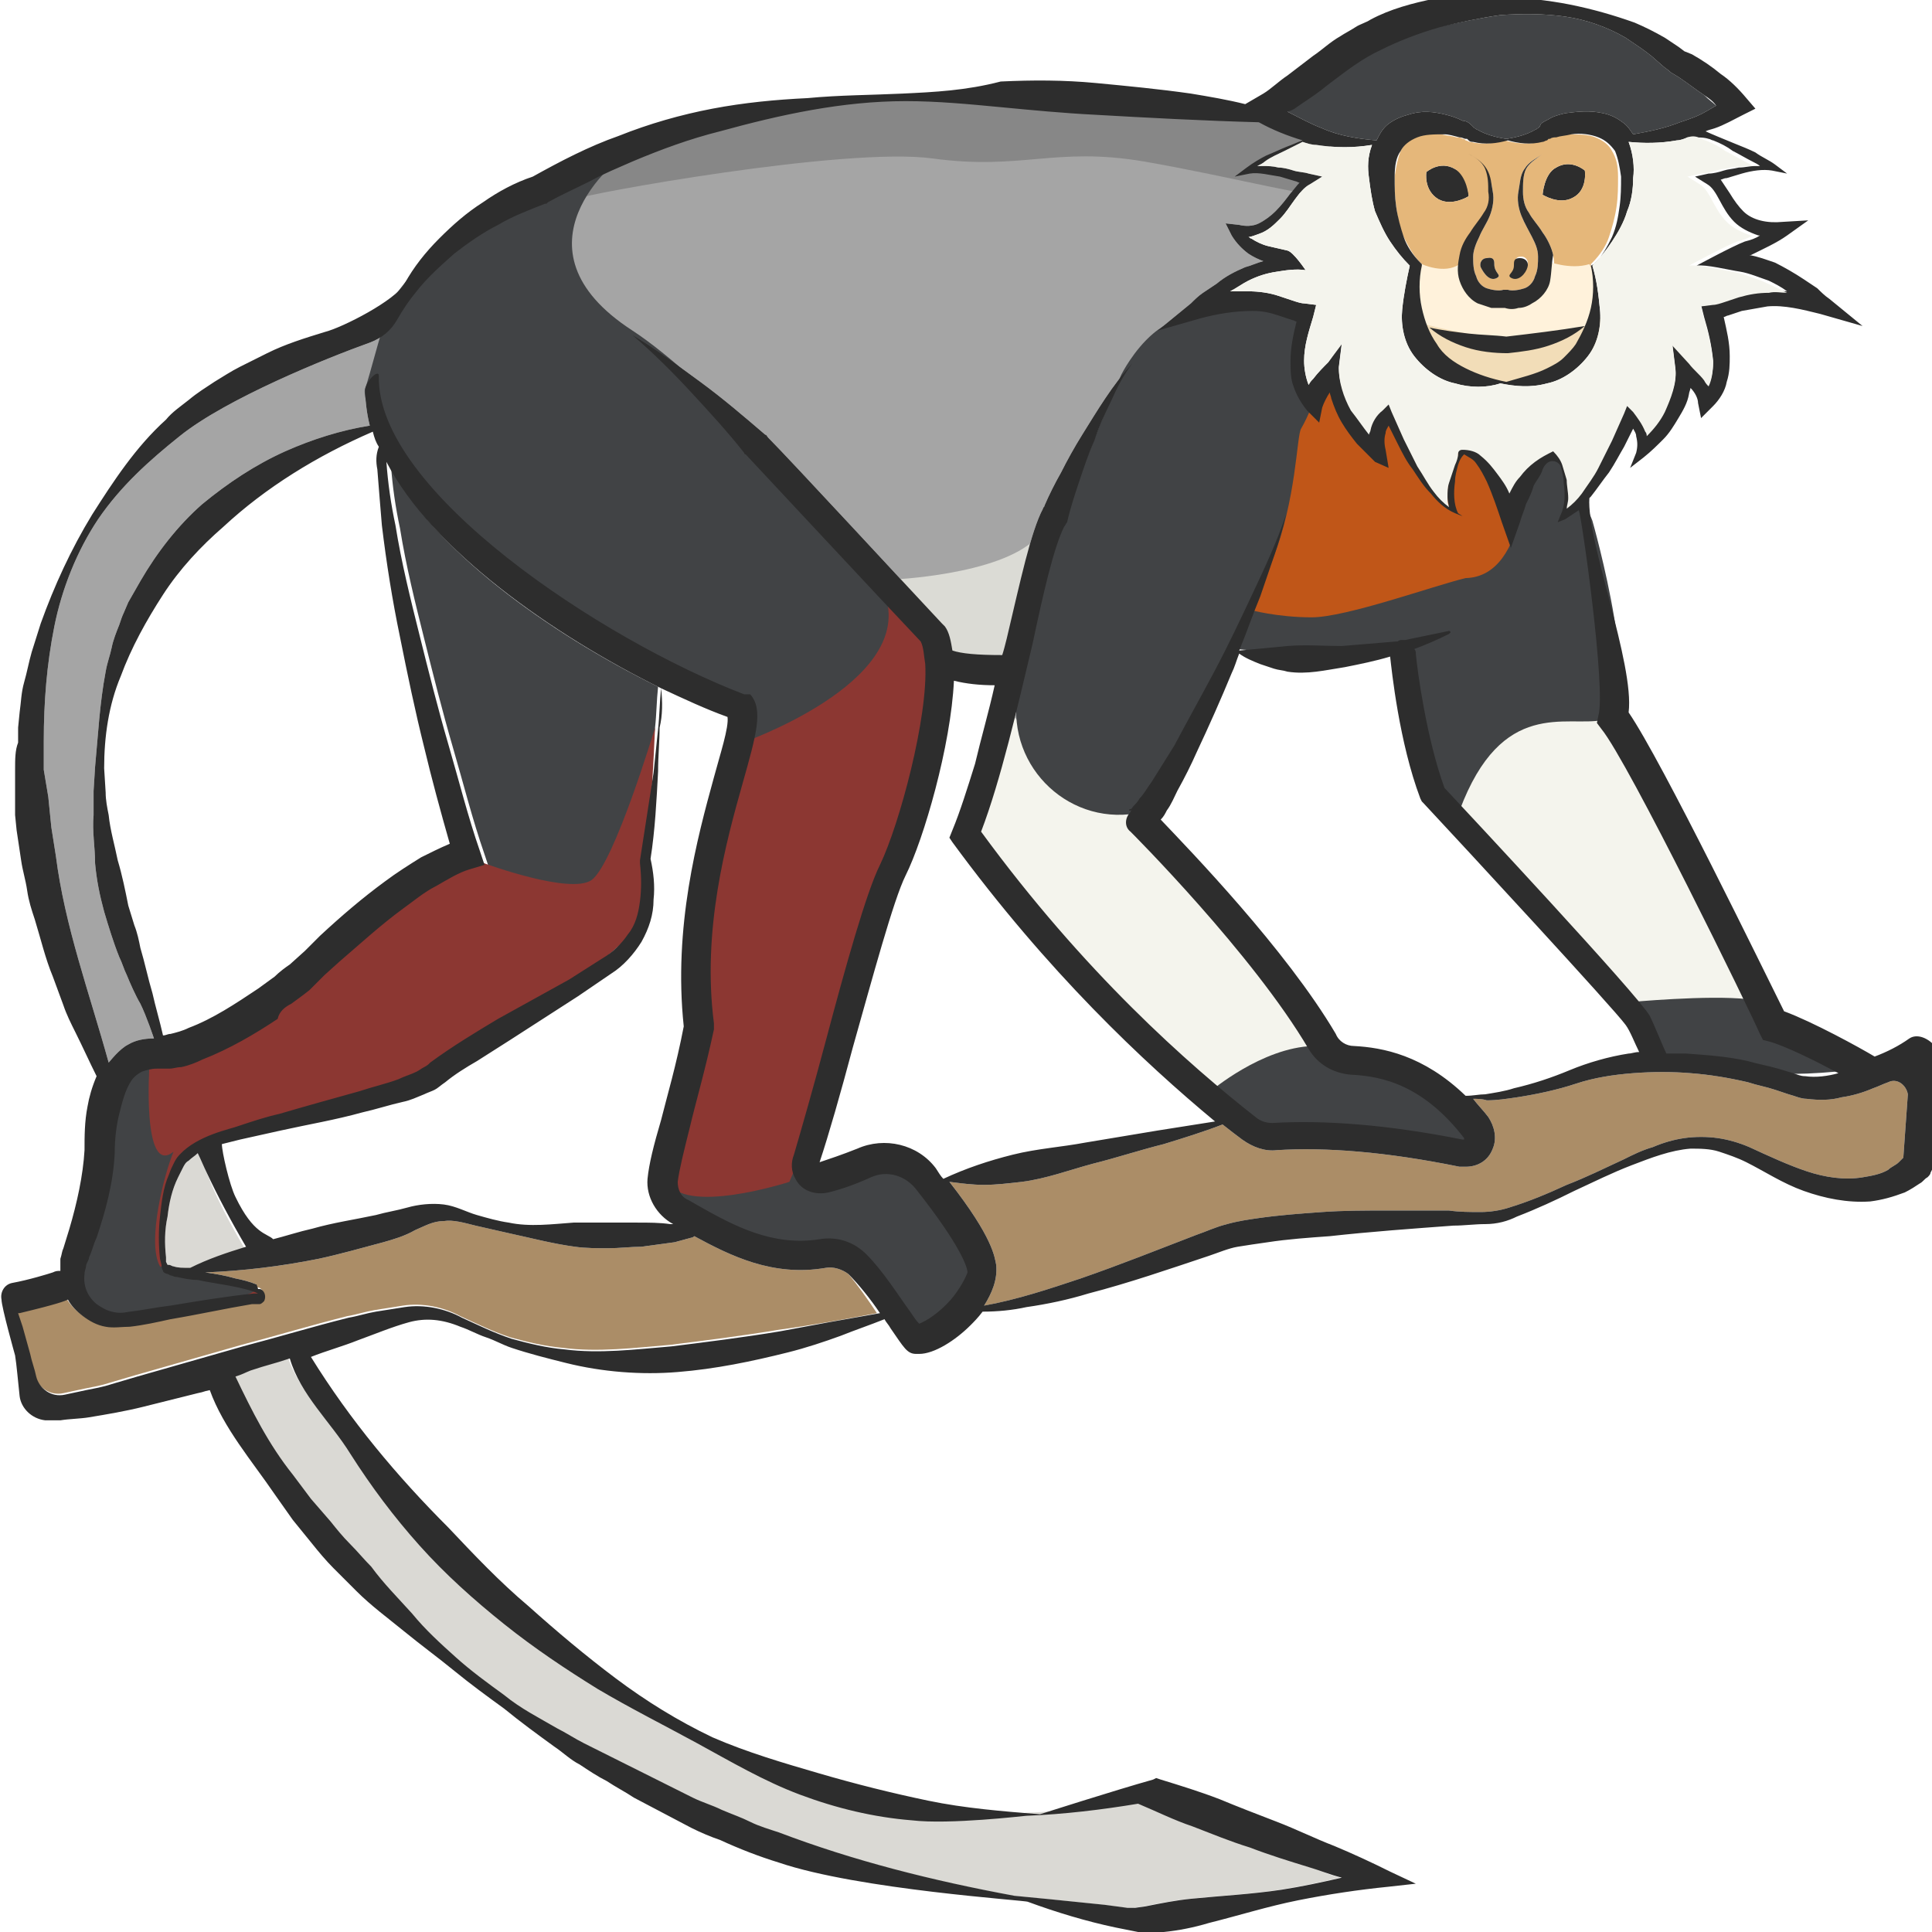 <?xml version="1.0" encoding="utf-8"?>
<!-- Generator: Adobe Illustrator 23.0.0, SVG Export Plug-In . SVG Version: 6.00 Build 0)  -->
<svg version="1.1" id="Layer_1" xmlns="http://www.w3.org/2000/svg" xmlns:xlink="http://www.w3.org/1999/xlink" x="0px" y="0px"
	 viewBox="0 0 128 128" 
width="128" height="128"
style="enable-background:new 0 0 128 128;" xml:space="preserve">
<style type="text/css">
	.st0{fill:#A5A5A5;}
	.st1{fill:#878787;}
	.st2{fill:#414345;}
	.st3{fill:#2D2D2D;}
	.st4{fill:#DAD9D4;}
	.st5{fill:#8C3732;}
	.st6{fill:#AB8D67;}
	.st7{fill:#E5B77A;}
	.st8{fill:#F4F4ED;}
	.st9{fill:#C05618;}
	.st10{fill:#DBDBD5;}
	.st11{fill:#FFF2DB;}
	.st12{fill:#F2DDB8;}
</style>
<g>
	<path class="st0" d="M121.9,70.8c-0.7,0.2-1.5,0.3-2.2,0.2c-0.3,0-0.5-0.1-0.8-0.2c-0.3-0.1-0.7-0.2-1-0.3c-0.7-0.2-1.3-0.3-2-0.5
		c-1.3-0.3-2.7-0.4-4.1-0.5c-0.4,0-0.9,0-1.3,0c-0.2-0.4-0.8-1.9-1.1-2.5h0c-0.8-1.4-12.2-13.6-13.6-15.1c-1.2-3.3-1.8-7.8-1.9-8.9
		c0-0.1,0-0.2-0.1-0.3c0.8-0.3,1.5-0.6,2.3-1c0,0,0.1-0.1,0.1-0.1c0-0.1-0.1-0.1-0.1-0.1c-1,0.2-1.9,0.4-2.9,0.6c-0.1,0-0.1,0-0.2,0
		c-0.1,0-0.2,0-0.3,0.1l-0.1,0c-1.2,0.1-2.4,0.2-3.6,0.3c-1.2,0-2.4-0.1-3.6,0c-1,0.1-2.1,0.2-3.2,0.3c0.5-1.2,0.9-2.4,1.4-3.6
		c0.6-1.8,1.3-3.6,1.7-5.4c-0.6,1.8-1.4,3.5-2.2,5.2c-0.8,1.7-1.6,3.4-2.5,5.1c-0.9,1.7-1.8,3.3-2.7,5c-0.5,0.8-1,1.6-1.5,2.4
		c-0.3,0.4-0.5,0.8-0.8,1.1c-0.1,0.2-0.3,0.4-0.4,0.5c-0.1,0.1-0.1,0.2-0.2,0.2c0,0-0.1,0-0.1,0.1L75,53.7c0,0-0.1,0-0.1,0.1
		c-0.4,0.4-0.4,1,0,1.3c0.1,0.1,8.1,8.1,11.8,14.4c0.6,1,1.6,1.6,2.8,1.7c2.1,0.1,4.8,0.7,7.5,4.2c0,0,0,0,0,0.1c0,0,0,0-0.1,0
		c-5-1-9.2-1.3-12.6-1.1c-0.4,0-0.7-0.1-1-0.3c-4.6-3.6-11.5-9.7-18.3-19c1.3-3.4,2.4-8.2,3.4-12.4c0.7-3.3,1.4-6.4,2.1-7.8
		c0.1-0.1,0.1-0.2,0.2-0.3l0,0c0.2-0.9,0.5-1.8,0.8-2.7c0.3-0.9,0.6-1.8,1-2.7c0.3-0.9,0.7-1.8,1.1-2.6c0.4-0.9,0.8-1.7,1.4-2.5
		c-1.3,1.4-2.3,3.1-3.3,4.7c-0.5,0.8-1,1.7-1.4,2.5c-0.4,0.7-0.8,1.5-1.1,2.2c0,0.1-0.1,0.1-0.1,0.2c-0.8,1.5-1.5,4.8-2.4,8.6
		c-0.1,0.4-0.2,0.8-0.3,1.1c-1.7,0-2.7-0.1-3.3-0.3c-0.1-0.6-0.2-1.2-0.5-1.6l-0.1-0.1l-0.1-0.1c-1.6-1.7-10.1-10.9-11.5-12.3
		c-0.1-0.1-0.1-0.2-0.2-0.2c-1.4-1.2-2.8-2.4-4.3-3.5c-1.5-1.1-3-2.2-4.5-3.1c1.4,1.2,2.7,2.5,3.9,3.8c1.2,1.3,2.4,2.6,3.5,4
		c0,0,0,0.1,0.1,0.1c0.1,0.1,9.6,10.3,11.6,12.4c0.2,0.4,0.2,0.9,0.3,1.5c0,0,0,0,0,0c0.2,3.5-1.7,10.6-3,13.3
		c-0.9,1.8-2.3,6.8-3.6,11.7c-0.8,3-1.6,5.8-2.1,7.5c-0.2,0.5-0.2,1.1,0.1,1.6c0.4,0.8,1.3,1.1,2.2,0.9c0.8-0.2,1.7-0.5,2.8-1
		c1.1-0.5,2.3-0.1,3,0.8c3,3.8,3.4,5.2,3.4,5.5c0.1,0.6-0.3,1.3-0.9,2.1c-0.8,0.9-1.6,1.4-2.1,1.6c-0.2-0.2-0.4-0.5-0.6-0.8
		c-0.8-1.1-1.8-2.7-2.9-3.8c-0.8-0.8-1.9-1.2-3.1-1c-3.1,0.5-5.7-0.9-8-2.2l-0.7-0.4c-0.5-0.2-0.7-0.7-0.7-1.2
		c0.1-0.8,0.4-2,0.8-3.6c0.4-1.7,1-3.7,1.6-6.5l0-0.2l0-0.2c-0.8-6.2,0.8-12,1.9-15.9c0.9-3.2,1.4-4.9,0.5-5.9L49.5,46L49.3,46
		c-9.4-3.6-24.4-13.5-24.2-21.1c0-0.5-0.9,0.4-0.9,0.9c0,0.8,0.1,1.6,0.3,2.4c-1.9,0.3-3.8,0.9-5.6,1.7c-2,0.9-3.8,2.1-5.5,3.5
		c-1.6,1.4-3,3.2-4.1,5.1l-0.4,0.7l-0.4,0.7l-0.3,0.7c-0.1,0.2-0.2,0.5-0.3,0.8c-0.2,0.5-0.4,1-0.5,1.5c-0.1,0.5-0.3,1-0.4,1.6
		c-0.4,2.1-0.5,4.2-0.7,6.3l-0.1,1.6c0,0.5,0,1.1,0,1.6c-0.1,1.1,0.1,2.1,0.1,3.2c0.1,1.1,0.3,2.1,0.6,3.2c0.3,1,0.6,2,1,3
		c0.2,0.4,0.3,0.8,0.5,1.2c0.2,0.5,0.6,1.4,0.9,1.9c0.4,0.8,0.9,2.3,0.9,2.3c-0.6,0-1.2,0.1-1.7,0.4c-0.6,0.3-1.2,1.1-1.3,1.2
		c-1.3-4.7-2.9-9-3.5-13.7l-0.3-1.9l-0.1-1l-0.1-1L2.9,51l0-1.9c0-2.6,0.2-5.1,0.7-7.6c0.5-2.5,1.5-5,2.9-7.1
		c1.5-2.2,3.4-3.9,5.4-5.5c3.1-2.5,9.8-5.2,12.6-6.2c0.8-0.3,1.4-0.8,1.8-1.5c0.4-0.7,0.8-1.3,1.3-1.9c0.7-0.9,1.6-1.7,2.5-2.5
		c0.9-0.7,1.9-1.4,2.9-1.9c1-0.6,2.1-1,3.1-1.4l0.1,0l0.1-0.1c0.9-0.5,1.8-0.9,2.8-1.4c0.9-0.5,1.9-0.9,2.8-1.3
		c1.9-0.8,3.8-1.5,5.8-2c4-1.1,8.1-2,12.3-2c2.1,0,4.2,0.2,6.3,0.4c2.1,0.2,4.2,0.4,6.2,0.5C76,7.8,79.7,8,83.4,8.1
		c0.9,0.5,1.9,0.9,2.9,1.2c-0.3,0.1-0.7,0.3-1,0.4c-0.5,0.2-0.9,0.4-1.4,0.6c-0.4,0.2-0.9,0.5-1.3,0.8l-0.8,0.6l1-0.2
		c0.6-0.1,1.3,0.1,2,0.2l1,0.3c0.1,0,0.2,0.1,0.3,0.1c-0.2,0.2-0.4,0.5-0.6,0.7c-0.3,0.4-0.6,0.8-1,1.2c-0.3,0.3-0.7,0.6-1.1,0.8
		c-0.4,0.2-0.9,0.2-1.3,0.1l-0.9-0.1l0.4,0.8c0.3,0.5,0.7,0.9,1.1,1.2c0.3,0.2,0.7,0.4,1,0.5c-0.4,0.1-0.8,0.3-1.2,0.4
		c-0.7,0.3-1.3,0.6-1.9,1.1c-0.3,0.2-0.6,0.4-0.9,0.6c-0.3,0.2-0.6,0.5-0.8,0.7l-2.2,1.8l2.8-0.8c1.1-0.3,2.3-0.5,3.5-0.5
		c0.6,0,1.1,0.1,1.7,0.3c0.3,0.1,0.6,0.2,0.9,0.3c0.1,0,0.2,0.1,0.3,0.1c-0.2,0.8-0.4,1.7-0.4,2.6c0,0.6,0,1.2,0.2,1.7
		c0.2,0.6,0.5,1.1,0.9,1.6l0.8,0.8l0.2-1c0.1-0.3,0.3-0.7,0.5-1c0,0,0,0,0,0c0,0.1,0.1,0.3,0.1,0.4c0.2,0.6,0.4,1.1,0.7,1.6
		c0.3,0.5,0.6,0.9,1,1.4c0.4,0.4,0.8,0.8,1.2,1.2L92,31l-0.2-1.2c-0.1-0.4-0.1-0.8,0-1.1c0-0.2,0.1-0.3,0.2-0.5l0.6,1.2
		c0.3,0.6,0.6,1.2,1,1.7c0.4,0.6,0.7,1.1,1.2,1.6c0.4,0.5,0.9,1,1.6,1.3l0.5,0.2L96.6,34c-0.3-0.6-0.3-1.4-0.2-2.1
		c0-0.4,0.1-0.7,0.2-1.1c0.1-0.3,0.2-0.5,0.4-0.7c0.3,0.2,0.6,0.3,0.8,0.6c0.3,0.4,0.5,0.8,0.7,1.2c0.4,0.9,0.7,1.8,1,2.7l0.6,1.7
		l0.6-1.7c0.1-0.4,0.3-0.8,0.4-1.2c0.2-0.4,0.4-0.8,0.5-1.2c0.2-0.4,0.5-0.7,0.6-1.1c0.4-0.9,1.1-0.5,1.2-0.2
		c0.1,0.4,0.2,0.7,0.2,1.1c0.1,0.7,0.1,1.5-0.2,2.1l-0.2,0.5l0.5-0.2c0.3-0.2,0.6-0.4,0.9-0.6c0.2,0.5,1.8,11.8,1.3,13.6l-0.1,0.5
		l0.3,0.4c1.8,2.2,9.9,18.8,10.5,20.2l0.2,0.4l0.4,0.1C118.4,69,120.3,70,121.9,70.8z"/>
	<path class="st1" d="M38.1,13.2c0.4-0.3,17.9-3.5,23.7-2.7c5.9,0.8,8.1-0.8,14,0.2c5.8,1,12.2,2.7,12.5,2.2c0.3-0.5,1-4.1-2.7-4.8
		c-3.7-0.7-9.9-0.5-12.5-0.9S61.3,5.9,56.9,6.6s-11.7,2-14.1,2.7C40.4,10.1,38.1,13.2,38.1,13.2z"/>
	<path class="st2" d="M43.6,45.5c-0.1,0.9-0.1,1.8-0.2,2.7c-0.1,1-0.2,1.9-0.3,2.9c-0.3,1.9-0.6,3.9-0.9,5.8l0,0.1l0,0.1
		c0.1,0.9,0.1,1.7,0,2.5c-0.1,0.8-0.3,1.6-0.8,2.2c-0.4,0.6-1,1.2-1.7,1.6l-2.2,1.4L33,67.5c-1.5,0.9-3,1.8-4.5,2.9l-0.1,0.1
		c0,0-0.1,0.1-0.3,0.2c-0.2,0.1-0.3,0.2-0.5,0.3c-0.4,0.2-0.8,0.3-1.2,0.5c-0.8,0.3-1.7,0.5-2.6,0.8c-1.8,0.5-3.6,1-5.3,1.5
		c-0.9,0.2-1.8,0.5-2.7,0.8c-0.5,0.2-2.7,0.6-3.9,1.9c-0.2,0.2-0.3,0.4-0.4,0.6c-0.1,0.2-0.2,0.4-0.3,0.7c-0.4,0.9-0.5,1.9-0.6,2.8
		c-0.1,0.9-0.1,1.9,0,2.8l0.1,0.4c0,0.1,0,0.2,0.1,0.4c0,0.1,0.2,0.2,0.3,0.2l0.2,0.1c0.1,0,0.2,0.1,0.4,0.1
		c0.5,0.1,0.9,0.2,1.4,0.2c0.9,0.2,1.8,0.3,2.7,0.5c0.4,0.1,0.9,0.2,1.3,0.4l0,0c-0.1,0-0.2,0-0.3,0c-1.9,0.2-3.7,0.5-5.5,0.8
		c-0.9,0.1-1.8,0.3-2.7,0.4c-0.5,0.1-0.8,0.1-1.2,0c-0.4-0.1-0.7-0.3-1-0.5c-0.6-0.5-0.9-1.2-0.8-2c0-0.2,0.1-0.4,0.1-0.5
		c0-0.2,0.2-0.4,0.2-0.6c0.2-0.4,0.3-0.9,0.5-1.3c0.6-1.8,1.1-3.6,1.2-5.6c0-0.9,0.1-1.8,0.3-2.6c0.2-0.8,0.4-1.6,0.8-2.2
		c0.2-0.3,0.5-0.5,0.7-0.6c0.3-0.1,0.6-0.2,1-0.2l0.8,0c0.3,0,0.5-0.1,0.8-0.1c0.5-0.1,1-0.3,1.4-0.5c1.8-0.7,3.5-1.7,5-2.7
		c0.4-0.3,0.8-0.5,1.2-0.8c0.4-0.3,0.7-0.5,1.2-0.9l1-1l1-0.9c1.4-1.2,2.7-2.4,4.2-3.5c0.7-0.5,1.4-1.1,2.2-1.5
		c0.7-0.4,1.5-0.9,2.2-1.1l1-0.3l-0.3-0.9c-0.8-2.3-1.4-4.7-2.1-7.1c-0.7-2.4-1.3-4.8-1.9-7.2c-0.6-2.4-1.2-4.8-1.6-7.3
		c-0.3-1.4-0.5-2.8-0.6-4.2C28.5,36.3,36.3,41.9,43.6,45.5z"/>
	<path class="st2" d="M41.4,10.3c-0.4,0.1-8,6.1,0.5,11.6C46.8,25.1,54.7,34,54.7,34s7.3,7,7.3,7.6c0,0.5-0.2,12.3-2.2,14.9
		c-2,2.5-5.8,19.6-6.4,20.1c-0.6,0.5-0.1,1.4-0.1,1.4s4.1-1.6,5.6-1.3c1.5,0.3,5,3.7,5.2,4.4c0.2,0.6,1.8,3.2,0.6,4.4
		c-1.2,1.1-3.9,3.2-4.2,3s-3-5.5-4.5-5.7c-1.4-0.2-7-0.8-8.2-1.5c-1.2-0.7-3.7-2.1-3.7-2.1s1.3-8.6,1.6-10s0.5-9,1-11.5
		s2-9.9,2.9-10.9c-3-0.5-14-7.1-17-9.2c-2.9-2.1-7-7.3-7.5-8.5c-0.5-1.2-1.1-3-0.9-3.4c0.2-0.4,1.4-5.3,1.9-6
		c0.5-0.8,3.7-4.7,4.8-5.1C32.1,13.9,41.7,10.2,41.4,10.3z"/>
	<path class="st3" d="M97.3,13c0,0-1.1,0.7-2,0.2c-1-0.6-0.8-1.8-0.8-1.8s0.9-0.8,1.9-0.2C97.3,11.6,97.3,13,97.3,13z"/>
	<path class="st3" d="M104.2,13.1c-0.9,0.5-2-0.2-2-0.2s0.1-1.4,0.9-1.8c1-0.6,1.9,0.2,1.9,0.2S105.2,12.6,104.2,13.1z"/>
	<path class="st4" d="M88.8,124.4c-1.3,0.3-2.7,0.6-4,0.8c-2,0.3-4,0.4-6,0.6c-1,0.1-2,0.3-3,0.5l-0.7,0.1l0,0l-0.1,0c0,0,0,0,0,0
		c0,0,0,0,0,0l-0.1,0c-0.1,0-0.2,0-0.3,0l-1.5-0.2c-1.9-0.2-5.9-0.6-6-0.6c-5.4-1-10.6-2.3-15.6-4.2c-0.6-0.2-1.3-0.4-1.9-0.7
		c-0.6-0.3-1.2-0.5-1.9-0.8c-0.6-0.3-1.3-0.5-1.9-0.8l-1.8-0.9l-1.8-0.9c-0.6-0.3-1.2-0.6-1.8-0.9c-0.6-0.3-1.2-0.6-1.8-0.9
		s-1.2-0.7-1.8-1c-1.2-0.7-2.4-1.3-3.5-2.2c-1.1-0.8-2.2-1.6-3.2-2.5c-1-0.9-2-1.8-2.9-2.9c-0.9-1-1.9-2-2.7-3.1
		c-0.5-0.5-0.9-1-1.4-1.5c-0.5-0.5-0.9-1-1.3-1.5l-1.3-1.5l-1.2-1.6c-1.6-2-2.7-4.2-3.8-6.5c0.6-0.2,0.5-0.2,1-0.4
		c1.2-0.4,1.4-0.4,2.6-0.8c0.8,2.3,2.8,4.1,4.1,6.1c1.4,2.2,2.9,4.2,4.6,6.1c1.7,1.9,3.6,3.6,5.6,5.2c2,1.6,4.1,3,6.2,4.3
		c2.2,1.3,4.4,2.4,6.6,3.6c2.2,1.2,4.4,2.5,6.8,3.4c2.4,0.9,4.9,1.5,7.4,1.7c2.5,0.3,7.5-0.3,7.6-0.3c2.5-0.1,5-0.4,7.4-0.8
		c1.2,0.5,2.4,1.1,3.6,1.5c1.3,0.5,2.5,1,3.8,1.4c1.3,0.5,2.6,0.9,3.9,1.3C87.3,123.9,88,124.2,88.8,124.4z"/>
	<path class="st5" d="M49.2,49.2c0,0,11.2-3.9,9.5-9.6c3.1,2.2,3.9,4.6,3.2,7.2c-0.6,2.6-3.1,12-4.2,14.3c-1,2.3-3.4,13-4.1,14.3
		c-0.6,1.2-1.3,2.9-1.3,2.9s-7.1,2.3-8.1-0.1c0.4-2.8,1.9-8.7,2-10.2s0.1-6.8,0.7-9.5C47.6,55.7,49.2,49.2,49.2,49.2z"/>
	<path class="st6" d="M126.1,76.7C126.1,76.7,126.1,76.7,126.1,76.7c-0.1,0.1-0.2,0.2-0.3,0.3c-0.2,0.2-0.5,0.3-0.7,0.5
		c-0.5,0.3-1.1,0.4-1.7,0.5c-1.2,0.2-2.5,0-3.7-0.4c-1.2-0.4-2.5-1-3.8-1.6c-0.7-0.3-1.4-0.5-2.1-0.6c-0.7-0.1-1.5-0.1-2.2,0
		c-0.7,0.1-1.4,0.3-2.1,0.6c-0.7,0.2-1.3,0.5-1.9,0.8c-1.3,0.6-2.5,1.2-3.8,1.7c-1.3,0.6-2.5,1.1-3.8,1.5c-0.6,0.2-1.3,0.3-1.9,0.3
		c-0.7,0-1.4,0-2.1-0.1c-1.4,0-2.8,0-4.2,0c-1.4,0-2.8,0-4.2,0.1c-1.4,0.1-2.8,0.2-4.2,0.4c-0.7,0.1-1.4,0.2-2.1,0.4
		c-0.8,0.2-1.4,0.5-2,0.7c-2.6,1-5.1,2-7.7,2.9c-2.1,0.7-4.2,1.4-6.4,1.8c0.5-0.8,0.9-1.7,0.8-2.7c-0.1-0.5-0.2-1.8-3.1-5.5
		c0.8,0.1,1.5,0.2,2.3,0.2c0.8,0,1.6-0.1,2.5-0.2c1.6-0.2,3.2-0.8,4.7-1.2c1.6-0.4,3.1-0.9,4.7-1.3c1.3-0.4,2.6-0.8,3.9-1.3
		c0.5,0.4,0.9,0.7,1.3,1c0.7,0.5,1.5,0.8,2.3,0.7c3.2-0.2,7.2,0.1,12.1,1.1c0.1,0,0.3,0,0.4,0c0.8,0,1.5-0.4,1.8-1.2
		c0.3-0.7,0.1-1.5-0.3-2.1c-0.3-0.4-0.7-0.8-1-1.2c0.3,0,0.6,0,0.9,0.1c0.7,0,1.3-0.1,2-0.2c1.3-0.2,2.7-0.5,3.9-0.9
		c1.2-0.4,2.5-0.6,3.8-0.7c1.3-0.1,2.6-0.1,3.8,0c1.3,0.1,2.5,0.3,3.8,0.6c0.6,0.2,1.2,0.3,1.8,0.5c0.3,0.1,0.6,0.2,0.9,0.3
		c0.4,0.1,0.8,0.3,1.2,0.3c0.8,0.1,1.6,0.1,2.3-0.1c0.7-0.1,1.4-0.3,2.1-0.6c0.3-0.1,0.7-0.3,1-0.4c0.6-0.3,1.2,0.2,1.3,0.8
		L126.1,76.7z"/>
	<path class="st6" d="M58.1,87c-2.1,0.4-4.3,0.8-6.5,1.1c-2.4,0.4-4.8,0.7-7.2,1c-2.4,0.2-4.8,0.5-7.1,0.2c-1.2-0.1-2.4-0.4-3.5-0.7
		c-1.2-0.4-2.2-0.9-3.3-1.4c-1.1-0.6-2.5-0.9-3.8-0.7c-0.6,0.1-1.3,0.2-1.9,0.3c-0.6,0.1-1.2,0.3-1.8,0.4c-2.4,0.6-4.7,1.3-7,1.9
		l-7,2l-1.7,0.5c-0.6,0.2-1.2,0.3-1.7,0.4c-0.5,0.1-0.9,0.2-1.4,0.3c-0.9,0.2-1.7-0.4-1.9-1.2c-0.1-0.5-0.3-1-0.4-1.5l-0.5-1.8
		c-0.1-0.3-0.2-0.6-0.3-0.9c0,0,0,0,0.1,0c2.5-0.6,3-0.8,3.2-0.9c0.2,0.4,0.6,0.8,1,1.1c0.4,0.3,0.9,0.6,1.5,0.7
		c0.5,0.1,1.1,0,1.6,0c0.9-0.1,1.8-0.3,2.7-0.5c1.8-0.3,3.6-0.7,5.4-1l0.3,0c0.1,0,0.1,0,0.2,0c0.1,0,0.2-0.1,0.3-0.2
		c0.1-0.2,0.1-0.5-0.1-0.7c0,0-0.1-0.1-0.2-0.1l-0.1,0L17,85.1c-0.5-0.2-0.9-0.3-1.4-0.4c-0.7-0.2-1.3-0.3-2-0.4
		c2.5-0.1,5-0.4,7.5-0.9c1.4-0.3,2.8-0.7,4.3-1.1c0.7-0.2,1.4-0.4,2.1-0.8c0.7-0.3,1.2-0.6,1.9-0.6c0.6-0.1,1.3,0.1,2.1,0.3l2.2,0.5
		c1.4,0.3,2.9,0.7,4.4,0.9c0.7,0.1,1.5,0.1,2.2,0.1c0.7,0,1.5-0.1,2.2-0.1c0.7-0.1,1.5-0.2,2.2-0.3c0.4-0.1,0.7-0.2,1.1-0.3
		c0.1,0,0.2-0.1,0.2-0.1c2.4,1.3,5.2,2.7,8.7,2.1c0.5-0.1,1.1,0.1,1.5,0.4C56.8,85.1,57.5,86.1,58.1,87z"/>
	<path class="st4" d="M16.2,82.7c-1.3,0.4-2.5,0.8-3.7,1.4c-0.3-0.1-0.7-0.1-1-0.2c-0.1,0-0.2-0.1-0.3-0.1l-0.1,0L11,83.6l0-0.3
		c-0.1-0.9-0.1-1.8,0.1-2.7c0.1-0.9,0.3-1.8,0.7-2.6c0.1-0.2,0.2-0.4,0.3-0.6c0.1-0.2,0.2-0.4,0.4-0.5c0.2-0.2,0.4-0.3,0.6-0.5
		c0.2,0.4,0.4,0.9,0.6,1.3C14.3,79.3,15.2,81,16.2,82.7z"/>
	<path class="st7" d="M106.8,10c-0.2-0.4-0.6-0.7-1.1-0.9c-0.5-0.2-1.1-0.2-1.8-0.2c-0.3,0-0.6,0.1-1,0.2c-0.2,0-0.3,0.1-0.4,0.1
		l-0.1,0l-0.1,0.1c-0.1,0.1-0.2,0.1-0.3,0.1c-0.8,0.2-1.6,0.1-2.3-0.1c-0.7,0.2-1.5,0.3-2.3,0.1c-0.1,0-0.2-0.1-0.3-0.1l-0.1-0.1
		l-0.1,0c-0.1-0.1-0.3-0.1-0.4-0.1c-0.3-0.1-0.6-0.1-1-0.2c-0.6-0.1-1.3,0-1.8,0.2C93.3,9.3,93,9.6,92.8,10c-0.2,0.5-0.3,1-0.4,1.7
		c0,0.7,0,1.3,0.1,2c0.1,0.7,0.2,1.3,0.5,2c0.3,0.6,0.6,1.2,1.1,1.7l0.1,0.1l0,0.1c-0.2,0.9-0.2,1.9,0,2.8c0.2,0.9,0.6,1.7,1,2.4
		c0.5,0.7,1.1,1.2,1.9,1.6c0.8,0.4,1.7,0.6,2.7,0.9c1-0.2,1.9-0.5,2.7-0.9c0.4-0.2,0.8-0.4,1.1-0.7c0.3-0.3,0.6-0.6,0.8-0.9
		c0.5-0.7,0.8-1.5,1-2.4c0.2-0.9,0.2-1.9,0-2.8l0-0.1l0.1-0.1c0.5-0.5,0.9-1.1,1.1-1.7c0.2-0.6,0.4-1.3,0.5-2c0.1-0.7,0.1-1.3,0.1-2
		C107.2,11,107.1,10.5,106.8,10z M100.4,17.5c0-0.3,0-0.5,0.4-0.5c0.3,0,0.5,0.3,0.4,0.6c-0.1,0.4-0.6,1-1.1,0.7
		C99.9,18.2,100.4,18.1,100.4,17.5z M99.2,18.4c-0.5,0.3-0.9-0.3-1.1-0.7c-0.1-0.3,0.1-0.6,0.4-0.6C99,17,99,17.3,99,17.5
		C99,18.1,99.5,18.2,99.2,18.4z M98.5,11.2c0.3,0.5,0.3,1,0.4,1.5c0.1,0.5,0,1.1-0.2,1.6c-0.2,0.5-0.5,0.9-0.7,1.4
		c-0.2,0.4-0.4,0.9-0.4,1.3c0,0.4,0,0.9,0.2,1.3c0.1,0.4,0.4,0.7,0.7,0.8c0.3,0.1,0.8,0.2,1.1,0.1l0,0c0,0,0.1,0,0.1,0
		c0,0,0.1,0,0.1,0c0,0,0,0,0.1,0c0,0,0,0,0,0c0.3,0.1,0.8,0,1.1-0.1c0.3-0.1,0.6-0.4,0.7-0.8c0.2-0.4,0.2-0.9,0.2-1.3
		c0-0.5-0.2-0.9-0.4-1.3c-0.2-0.4-0.5-0.9-0.7-1.4c-0.2-0.5-0.3-1.1-0.2-1.6c0.1-0.5,0.1-1.1,0.4-1.5c0.3-0.5,0.8-0.7,1.2-1
		c-0.4,0.3-0.9,0.6-1.1,1c-0.2,0.4-0.2,1-0.2,1.5c0,0.5,0.1,1,0.4,1.4c0.2,0.4,0.6,0.8,0.9,1.3c0.3,0.4,0.6,1,0.7,1.5
		c0.1,0.6,0.1,1.1,0,1.7c-0.1,0.6-0.6,1.2-1.2,1.5c-0.3,0.2-0.6,0.3-0.9,0.3c-0.3,0.1-0.6,0.1-0.9,0c-0.3,0-0.6,0-0.9,0
		c-0.3-0.1-0.6-0.2-0.9-0.3c-0.6-0.3-1-0.9-1.2-1.5c-0.2-0.6-0.1-1.2,0-1.7c0.1-0.6,0.4-1.1,0.7-1.5c0.3-0.5,0.6-0.8,0.9-1.3
		c0.3-0.4,0.4-0.9,0.3-1.4c0-0.5,0-1-0.2-1.5c-0.2-0.5-0.7-0.8-1.1-1C97.8,10.5,98.3,10.7,98.5,11.2z M94.5,11.4
		c0,0,0.9-0.8,1.9-0.2c0.8,0.5,0.9,1.8,0.9,1.8s-1.1,0.7-2,0.2C94.3,12.6,94.5,11.4,94.5,11.4z M102.6,22.9
		c-0.9,0.3-1.8,0.4-2.7,0.5c-0.9,0-1.9-0.1-2.8-0.4c-0.9-0.3-1.7-0.7-2.4-1.3c0.9,0.2,1.8,0.3,2.6,0.4c0.9,0.1,1.7,0.1,2.5,0.2
		c1.7,0,3.4-0.2,5.2-0.5C104.3,22.2,103.5,22.6,102.6,22.9z M104.2,13.1c-0.9,0.5-2-0.2-2-0.2s0.1-1.4,0.9-1.8
		c1-0.6,1.9,0.2,1.9,0.2S105.2,12.6,104.2,13.1z"/>
	<path class="st2" d="M113.7,7c-0.2,0.1-0.5,0.3-0.7,0.4c-0.5,0.3-1.1,0.5-1.7,0.7c-1,0.4-2,0.6-3.1,0.8c-0.2-0.3-0.4-0.6-0.7-0.8
		c-0.4-0.3-0.8-0.5-1.3-0.6c-0.9-0.2-1.7-0.1-2.5,0c-0.4,0.1-0.8,0.2-1.1,0.4c-0.2,0.1-0.4,0.2-0.5,0.3L102,8.4l-0.1,0.1
		c-0.1,0-0.1,0.1-0.2,0.1c-0.5,0.3-1.2,0.5-1.9,0.6c-0.7-0.1-1.4-0.3-1.9-0.6c-0.1,0-0.1-0.1-0.2-0.1l-0.1-0.1l-0.1-0.1
		C97.3,8.1,97.1,8,96.9,8c-0.4-0.2-0.7-0.3-1.1-0.4c-0.8-0.2-1.6-0.3-2.5,0c-0.4,0.1-0.9,0.3-1.3,0.6c-0.4,0.3-0.6,0.7-0.8,1.1
		c-1.2-0.1-2.5-0.3-3.6-0.8c-0.8-0.3-1.5-0.7-2.3-1.1c0.3-0.2,0.5-0.3,0.7-0.5c0.6-0.4,1.2-0.8,1.8-1.3c1.2-0.9,2.2-1.7,3.5-2.3
		c1.2-0.6,2.5-1.1,3.9-1.5C96.6,1.5,98,1.2,99.4,1c1.4-0.1,2.9-0.1,4.3,0.1c1.4,0.2,2.8,0.7,4,1.4c0.6,0.4,1.2,0.8,1.7,1.2l0.8,0.7
		c0.1,0.1,0.3,0.2,0.5,0.4l0.5,0.3c0.6,0.4,1.1,0.8,1.7,1.2C113.2,6.6,113.5,6.8,113.7,7z"/>
	<path class="st8" d="M96,52.3c0,0,1.8-2.7,4.5-4.2c3.3-1.9,5.3-1.8,6.7-0.1c1.5,1.2,3.1,4.8,4.5,7.1c1.4,2.3,5.8,11.1,6,12.1
		c-7.6-1.3-7.8,0.7-9.3-0.6c-1.5-1.3-6.4-7-7.2-8c-0.8-1-3.8-4.3-4.6-4.7S96,52.3,96,52.3z"/>
	<path class="st8" d="M66.6,46.7c0,0,5.2,7.2,9.3,7.5c1.5,1.8,11.3,13.6,12.1,15c-1.2,0.3-6.9,2.9-5,5.1c-3.6-2.2-8.9-7.5-10.3-8.8
		c-1.4-1.3-9-9.7-8.9-10.3C64.4,54.3,66.6,46.7,66.6,46.7z"/>
	<path class="st2" d="M74.3,24.8c0,0-5.6,12.3-6.9,21.3c-0.7,4.8,3.6,8.8,8.3,7.7c0,0,0.1,0,0.1,0c0.3-0.1,4.5-8.4,6.1-10.8
		c3.3,0.3,8.3,0.7,10.4,0.1c2-0.6,1,8,4.4,10.6c2.8-7.5,7.1-5.5,9.5-6c2.9-0.6-0.7-13.2-0.7-13.2s-0.5-1.3-0.7-1.4
		c-0.1,0-1.5-3.5-1.5-3.5L97.6,30l-8.8-3.2l-0.8-1.4c0,0-1.8,0.5-1.8,0.5c-0.1-0.2,0-4.9,0-4.9s-6.5-1.7-9.8,1.1
		C75.1,23.2,74.3,24.8,74.3,24.8z"/>
	<path class="st9" d="M86.2,28.4c1-1.7,1.3-4.1,3.2-2.5c2.2,3,7.2,3.7,7.2,3.7l4.5,0.4c0,0,0.3,8.2-4,8.3c-2.1,0.5-7.9,2.6-10.2,2.6
		c-2.3,0-4.1-0.5-4.1-0.5s1.4-3,1.5-3.3C85.9,33.1,85.9,28.9,86.2,28.4z"/>
	<path class="st5" d="M32.1,57.2c0,0,5.7,2.1,7.1,1.1c1.5-1.1,4.2-10.1,4.2-10.1s-0.5,12-1.3,13.3c-0.8,1.3-7,5.9-8.6,6.7
		c-1.7,0.8-5.5,3.4-8,4.2s-11.7,2.9-12.2,3.2c-0.5,0.3-2,2.3-2.2,3.6c-0.3,1.4-0.4,4.3-0.2,4.7c1.1,0.4,5.6,1,6,1.3
		c0.3,0.3,0.4,0.6,0.1,0.7c-0.3,0.1-8,1.2-8.8,1.2s-2.3-0.2-2.7-0.9c-0.3-0.6-1-2.9-0.3-4.4s1.5-4.9,1.6-5.8c0-0.9,0.2-5.5,1.3-5.8
		c1.1-0.3,2.1-0.4,4-0.9c1.8-0.5,6.2-3.4,7.3-4.4c1.1-1,10.1-7.5,10.9-7.9S32.1,57.2,32.1,57.2z"/>
	<path class="st2" d="M9.9,70.6c0,0-0.5,7.4,1.6,5.7c-0.6,1.4-1.8,6-0.9,7.6c1.1,0.3,5.6,1.1,6.3,1.6c-0.3,0.3-1.9,0.7-2.7,0.8
		s-6,1-6.6,1.1c-0.7,0-3.7-0.7-3.3-3c0.5-1.4,2.2-5.7,2.1-6.6c-0.1-0.9,0.4-6.6,1.5-7.1S9.9,70.6,9.9,70.6z"/>
	<path class="st2" d="M107.9,66.4c0,0,5.3-0.5,7.9-0.2c0.8,0.6,1.6,1.6,1.6,1.6s5.7,2.8,5.9,3c-2,0.3-5.3,0.5-6.5,0.2
		s-5.8-0.9-6.9-0.9s-1.6-1.7-1.6-2.1C108.3,67.6,107.9,66.4,107.9,66.4z"/>
	<path class="st2" d="M80.2,72.3c0,0,3.4-2.9,6.8-3c1.7,0.1,5.6,0.9,6.6,1.9s3.7,3.7,3.9,4.6c-3-0.3-6.8-1.3-9-1.1
		c-2.3,0.3-4,0.8-5.2,0.3C82,74.4,80.2,72.3,80.2,72.3z"/>
	<path class="st10" d="M59.1,38.4c0,0,7.1-0.3,9.5-2.7c0,2.3-0.9,8.4-1.4,8.4s-4.9-0.2-5-0.4S61.5,39.8,59.1,38.4z"/>
	<path class="st11" d="M94.2,17.5c0,0,1.5,0.7,2.5,0c0.1,0.4,0.9,2.3,2.9,2.3c2,0,2.9-2.5,2.9-2.5s1.5,0.6,2.8,0.2
		c0.3,0.4,1.1,3.8,0,5.1s-3.9,2.8-4.8,2.8s-2.1,0-2.9-0.1c-0.7-0.1-3.3-1.4-3.6-2.5s-0.7-3.9-0.6-4.3S94.2,17.5,94.2,17.5z"/>
	<path class="st3" d="M101.2,17.7c-0.1,0.4-0.6,1-1.1,0.7c-0.3-0.2,0.2-0.3,0.2-0.8c0-0.3,0-0.5,0.4-0.5
		C101.1,17.1,101.3,17.4,101.2,17.7z"/>
	<path class="st3" d="M99.2,18.4c-0.5,0.3-0.9-0.3-1.1-0.7c-0.1-0.3,0.1-0.6,0.4-0.6C99,17,99,17.3,99,17.5
		C99,18.1,99.5,18.2,99.2,18.4z"/>
	<path class="st3" d="M102.7,18.6c-0.1,0.6-0.6,1.2-1.2,1.5c-0.3,0.2-0.6,0.3-0.9,0.3c-0.3,0.1-0.6,0.1-0.9,0c-0.3,0-0.6,0-0.9,0
		c-0.3-0.1-0.6-0.2-0.9-0.3c-0.6-0.3-1-0.9-1.2-1.5c-0.2-0.6-0.1-1.2,0-1.7c0.1-0.6,0.4-1.1,0.7-1.5c0.3-0.5,0.6-0.8,0.9-1.3
		c0.3-0.4,0.4-0.9,0.3-1.4c0-0.5,0-1-0.2-1.5c-0.2-0.5-0.7-0.8-1.1-1c0.4,0.2,0.9,0.5,1.2,1c0.3,0.5,0.3,1,0.4,1.5
		c0.1,0.5,0,1.1-0.2,1.6c-0.2,0.5-0.5,0.9-0.7,1.4c-0.2,0.4-0.4,0.9-0.4,1.3c0,0.4,0,0.9,0.2,1.3c0.1,0.4,0.4,0.7,0.7,0.8
		c0.3,0.1,0.8,0.2,1.1,0.1l0,0c0,0,0.1,0,0.1,0c0,0,0.1,0,0.1,0c0,0,0,0,0.1,0c0,0,0,0,0,0c0.3,0.1,0.8,0,1.1-0.1
		c0.3-0.1,0.6-0.4,0.7-0.8c0.2-0.4,0.2-0.9,0.2-1.3c0-0.5-0.2-0.9-0.4-1.3c-0.2-0.4-0.5-0.9-0.7-1.4c-0.2-0.5-0.3-1.1-0.2-1.6
		c0.1-0.5,0.1-1.1,0.4-1.5c0.3-0.5,0.8-0.7,1.2-1c-0.4,0.3-0.9,0.6-1.1,1c-0.2,0.4-0.2,1-0.2,1.5c0,0.5,0.1,1,0.4,1.4
		c0.2,0.4,0.6,0.8,0.9,1.3c0.3,0.4,0.6,1,0.7,1.5C102.8,17.4,102.8,18,102.7,18.6z"/>
	<path class="st12" d="M94.1,21.4c0,0,1.1,2.3,2.4,3c1.2,0.7,2.4,1,3.9,1s4.6-1.5,5.2-2.3s0.5-2.1,0.5-2.1s-2.3,1.7-5.6,1.5
		S94.1,21.4,94.1,21.4z"/>
	<path class="st3" d="M126.5,68.8L126.5,68.8c-0.7,0.5-1.5,0.9-2.3,1.2c-1-0.6-4.1-2.3-6-3c-1.3-2.6-8.1-16.6-10.3-19.8
		c0.4-3.2-2.8-11.4-2.6-14.2c0,0,0,0,0.1-0.1c0.4-0.5,0.8-1.1,1.2-1.6c0.4-0.6,0.7-1.2,1-1.7l0.6-1.2c0.1,0.2,0.2,0.3,0.2,0.5
		c0.1,0.4,0.1,0.7,0,1.1L108,31l0.9-0.7c0.5-0.4,0.9-0.8,1.3-1.2c0.4-0.4,0.7-0.9,1-1.4c0.3-0.5,0.6-1,0.7-1.6
		c0-0.1,0.1-0.3,0.1-0.4c0,0,0,0,0,0c0.3,0.3,0.5,0.7,0.5,1l0.2,1l0.8-0.8c0.4-0.4,0.8-1,0.9-1.6c0.2-0.6,0.2-1.2,0.2-1.7
		c0-0.9-0.2-1.7-0.4-2.6c0.1,0,0.2-0.1,0.3-0.1c0.3-0.1,0.6-0.2,0.9-0.3c0.6-0.1,1.1-0.2,1.7-0.3c1.1-0.1,2.3,0.2,3.5,0.5l2.8,0.8
		l-2.2-1.8c-0.3-0.2-0.6-0.5-0.8-0.7c-0.3-0.2-0.6-0.4-0.9-0.6c-0.6-0.4-1.3-0.8-1.9-1.1c-0.6-0.2-1.1-0.4-1.7-0.5c0,0,0.1,0,0.1,0
		c0.8-0.4,1.7-0.8,2.4-1.3l1.4-1l-1.7,0.1c-1,0.1-2-0.1-2.6-0.7c-0.3-0.3-0.6-0.7-0.9-1.2c-0.2-0.3-0.4-0.6-0.6-0.9
		c0.1,0,0.2-0.1,0.4-0.1l1-0.3c0.7-0.2,1.4-0.3,2-0.2l1,0.2l-0.8-0.6c-0.4-0.3-0.9-0.5-1.3-0.8c-0.4-0.2-0.9-0.4-1.4-0.6
		c-0.5-0.2-1.7-0.7-1.9-0.8c0.2-0.1,0.3-0.1,0.6-0.2c0.6-0.2,1.3-0.6,1.9-0.9l0.8-0.4l-0.6-0.7c-0.5-0.6-1.1-1.2-1.7-1.6
		c-0.6-0.5-1.2-0.9-1.9-1.3l-0.5-0.2l-0.4-0.3c-0.3-0.2-0.6-0.4-0.9-0.6c-0.7-0.4-1.3-0.7-2-1c-1.4-0.5-2.8-0.9-4.3-1.2
		c-1.5-0.3-2.9-0.4-4.4-0.6c-1.5-0.1-3,0-4.5,0.2c-1.5,0.3-3,0.7-4.3,1.4c-0.3,0.2-0.7,0.3-1,0.5c-0.3,0.2-0.7,0.4-1,0.6
		c-0.7,0.4-1.2,0.9-1.8,1.3l-1.7,1.3c-0.6,0.4-1.1,0.9-1.6,1.2l-1.2,0.7c-1.2-0.3-2.4-0.5-3.6-0.7c-2.1-0.3-4.2-0.5-6.3-0.7
		c-2.1-0.2-4.2-0.2-6.3-0.1C64,6,61.9,6.1,59.8,6.2c-2.1,0.1-4.2,0.1-6.3,0.3c-2.1,0.1-4.2,0.3-6.3,0.7c-2.1,0.4-4.2,1-6.2,1.8
		c-2,0.7-3.9,1.7-5.7,2.7c-1.2,0.4-2.3,1-3.3,1.7c-1.1,0.7-2,1.5-2.9,2.4c-0.9,0.9-1.7,1.9-2.3,3c-0.6,1.1-4.1,2.9-5.3,3.2
		c-1.3,0.4-2.6,0.8-3.8,1.4c-0.6,0.3-1.2,0.6-1.8,0.9c-0.6,0.3-1.2,0.7-1.7,1c-0.6,0.4-1.1,0.7-1.7,1.2c-0.5,0.4-1.1,0.8-1.5,1.3
		c-2,1.8-3.5,4.1-4.9,6.3c-1.4,2.3-2.5,4.7-3.4,7.2c-0.2,0.6-0.4,1.3-0.6,1.9c-0.2,0.7-0.3,1.3-0.5,2c-0.2,0.7-0.2,1.3-0.3,2l-0.1,1
		l0,1C1,49.7,1,50.3,1,51L1,53c0,0.3,0,0.7,0,1l0.1,1l0.3,2c0.1,0.7,0.3,1.3,0.4,2c0.1,0.7,0.3,1.3,0.5,1.9c0.4,1.3,0.7,2.6,1.2,3.8
		l0.7,1.9c0.2,0.6,0.5,1.2,0.8,1.8c0.5,1,0.9,1.9,1.4,2.9c-0.3,0.7-0.5,1.4-0.6,2c-0.2,1-0.2,2-0.2,2.9c-0.1,1.7-0.5,3.5-1,5.2
		l-0.4,1.3c-0.1,0.2-0.1,0.4-0.2,0.7C4,83.7,4,84,4,84.2v0c-0.2,0-0.3,0-0.5,0.1c-0.3,0.1-1.6,0.5-2.7,0.7c-0.5,0.1-0.8,0.6-0.7,1.1
		C0.1,86.6,1,89.8,1,89.8c0.1,0.6,0.2,1.8,0.3,2.7C1.4,93.3,2.1,94,3,94.1h0l1,0c0.6-0.1,1.3-0.1,1.9-0.2c1.2-0.2,2.4-0.4,3.6-0.7
		c1.2-0.3,2.4-0.6,3.6-0.9c0.5-0.1,0.3-0.1,0.8-0.2c0.9,2.5,2.8,4.7,4.3,6.9l1.2,1.7l1.3,1.6c0.4,0.5,0.9,1.1,1.4,1.6
		c0.5,0.5,1,1,1.5,1.5c1,1,2.1,1.8,3.2,2.7c1.1,0.9,2.2,1.7,3.3,2.6c1.1,0.9,2.2,1.7,3.3,2.5c1.1,0.9,2.2,1.7,3.3,2.5
		c0.6,0.4,1.1,0.9,1.7,1.2c0.6,0.4,1.2,0.8,1.8,1.1c0.6,0.4,1.2,0.7,1.8,1.1l1.9,1l1.9,1c0.6,0.3,1.3,0.6,1.9,0.8
		c1.3,0.6,2.6,1.1,3.9,1.5c5.3,1.8,16.4,2.5,16.5,2.6c1.9,0.7,3.9,1.3,5.8,1.7c0.5,0.1,1,0.2,1.5,0.3c0.1,0,0.3,0,0.4,0.1l0.1,0
		c0,0,0.2,0,0.2,0c0.2,0,0.2,0,0.3,0l0.7-0.1c1-0.1,2-0.3,3-0.6c2-0.5,3.9-1.1,5.9-1.5c2-0.4,4-0.7,6-0.9l1.8-0.2l-1.7-0.8
		c-1.2-0.6-2.5-1.2-3.7-1.7c-1.3-0.5-2.5-1.1-3.8-1.6c-1.3-0.5-2.6-1-3.8-1.5c-1.3-0.5-2.6-0.9-3.9-1.3l-0.3-0.1l-0.2,0.1
		c-2.5,0.7-7.5,2.3-7.5,2.3c-2.5-0.2-5-0.4-7.4-0.9c-2.4-0.5-4.8-1.1-7.2-1.8c-2.4-0.7-4.8-1.4-7.1-2.4c-2.3-1.1-4.4-2.4-6.4-3.9
		c-2-1.5-3.9-3.1-5.8-4.8c-1.9-1.6-3.6-3.4-5.3-5.2c-3.4-3.4-6.5-7.1-9.1-11.3c1-0.4,2.1-0.7,3.1-1.1c1.1-0.4,2.3-0.9,3.4-1.2
		c1.1-0.3,2.2-0.2,3.4,0.3c0.6,0.2,1.1,0.5,1.7,0.7c0.6,0.2,1.1,0.5,1.7,0.7c1.2,0.4,2.4,0.7,3.6,1c2.4,0.6,5,0.8,7.4,0.6
		c2.5-0.2,4.9-0.7,7.3-1.3c1.2-0.3,2.4-0.7,3.5-1.1c1-0.4,1.9-0.7,2.9-1.1c0.1,0.2,0.3,0.4,0.4,0.6c0.9,1.3,1.1,1.7,1.7,1.7
		c0.1,0,0.1,0,0.2,0c1,0,2.4-0.9,3.4-1.9c0.2-0.2,0.5-0.5,0.8-0.9c1,0,2-0.1,2.9-0.3c1.4-0.2,2.8-0.5,4.1-0.9c2.7-0.7,5.3-1.6,8-2.5
		c0.6-0.2,1.3-0.5,1.9-0.6c0.6-0.1,1.3-0.2,2-0.3c1.3-0.2,2.7-0.3,4.1-0.4c2.7-0.3,5.5-0.5,8.2-0.7c0.7,0,1.4-0.1,2.1-0.1
		c0.8,0,1.5-0.2,2.1-0.5c1.3-0.5,2.6-1.1,3.8-1.7c1.3-0.6,2.5-1.2,3.8-1.7c1.3-0.5,2.6-1,3.9-1.1c0.6,0,1.3,0,1.9,0.2
		c0.6,0.2,1.2,0.4,1.8,0.7c1.2,0.6,2.4,1.4,3.8,1.9c1.4,0.5,2.9,0.8,4.4,0.7c0.8-0.1,1.5-0.3,2.3-0.6c0.4-0.2,0.7-0.4,1-0.6
		c0.2-0.1,0.3-0.3,0.5-0.4c0.1-0.1,0.2-0.2,0.2-0.3l0.1-0.2c0.1-0.1,0.1-0.2,0.2-0.3l0.1-0.1v-0.2l0.1-7.3
		C128,68.9,127.1,68.4,126.5,68.8z M113.2,9.2c0.1,0,0.2,0.1,0.3,0.1c0.5,0.2,0.9,0.4,1.3,0.7c0.4,0.2,0.9,0.5,1.3,0.7
		c0.2,0.1,0.4,0.2,0.5,0.3c-0.1,0-0.2,0-0.3,0c-0.4,0-0.7,0.1-1.1,0.1c-0.4,0.1-0.7,0.1-1,0.2c-0.3,0.1-0.7,0.2-1,0.2l-0.9,0.2
		l0.8,0.5c0.7,0.4,0.9,1.6,1.8,2.5c0.4,0.4,1,0.7,1.6,0.9c0,0,0.1,0,0.1,0c-0.3,0.2-0.6,0.3-1,0.4c-0.8,0.3-3.2,1.6-3.2,1.6
		c0.6-0.1,2.2,0.3,2.9,0.4c0.6,0.1,1.3,0.4,1.9,0.6c0.4,0.2,0.8,0.4,1.2,0.7c-0.4,0-0.8-0.1-1.2,0c-0.7,0-1.3,0.1-2,0.3
		c-0.3,0.1-0.6,0.2-0.9,0.3c-0.3,0.1-0.6,0.2-0.8,0.2l-0.8,0.1l0.2,0.8c0.3,1,0.5,1.9,0.6,2.9c0,0.6-0.1,1.2-0.3,1.6
		c-0.1-0.1-0.2-0.2-0.3-0.4c-0.3-0.4-0.7-0.7-1-1.1l-1.1-1.2l0.2,1.6c0.1,0.9-0.3,1.9-0.7,2.8c-0.3,0.6-0.7,1.1-1.2,1.6
		c0-0.1,0-0.2-0.1-0.3c-0.2-0.5-0.5-0.9-0.8-1.3l-0.4-0.4l-0.2,0.5l-0.8,1.8c-0.3,0.6-0.6,1.2-0.9,1.8c-0.3,0.6-0.7,1.1-1.1,1.7
		c-0.3,0.4-0.6,0.7-1,1c0-0.2,0.1-0.4,0.1-0.7c0-0.4-0.1-0.8-0.1-1.2c-0.1-0.3-0.2-0.7-0.3-1c-0.1-0.3-0.3-0.6-0.6-0.9c0,0,0,0,0,0
		c-0.4,0.2-0.8,0.4-1.2,0.7c-0.4,0.3-0.7,0.6-1,1c-0.3,0.3-0.5,0.7-0.7,1.1c-0.2-0.5-0.5-0.9-0.8-1.3c-0.3-0.4-0.6-0.8-1.1-1.2
		c-0.3-0.3-0.8-0.4-1.2-0.4c-0.2,0-0.3,0.1-0.3,0.3c0,0.2-0.1,0.5-0.2,0.7c-0.1,0.3-0.3,0.9-0.4,1.2c-0.1,0.3-0.1,0.6-0.1,0.9
		c0,0.2,0,0.4,0.1,0.7c-0.4-0.3-0.7-0.6-1-1c-0.4-0.5-0.7-1.1-1.1-1.7c-0.3-0.6-0.6-1.2-0.9-1.8l-0.8-1.8l-0.2-0.5l-0.4,0.4
		c-0.4,0.3-0.7,0.8-0.8,1.3c0,0.1-0.1,0.2-0.1,0.3c-0.4-0.5-0.8-1.1-1.2-1.6c-0.5-0.9-0.8-1.9-0.8-2.8l0.2-1.6L88,24
		c-0.3,0.3-0.7,0.7-1,1.1c-0.1,0.1-0.2,0.2-0.3,0.4c-0.2-0.5-0.3-1.1-0.3-1.6c0-1,0.3-1.9,0.6-2.9l0.2-0.8l-0.8-0.1
		c-0.2,0-0.5-0.1-0.8-0.2c-0.3-0.1-0.6-0.2-0.9-0.3c-0.6-0.2-1.3-0.3-2-0.3c-0.4,0-0.8,0-1.2,0c0.4-0.2,0.8-0.5,1.2-0.7
		c0.6-0.3,1.2-0.5,1.9-0.6c0.6-0.1,1.3-0.2,1.9-0.1c0,0,0,0,0,0c0,0-0.8-1.2-1.2-1.3c-0.4-0.1-0.9-0.2-1.3-0.3
		c-0.4-0.1-0.8-0.3-1.1-0.5c-0.1,0-0.1-0.1-0.2-0.1c0.2,0,0.4-0.1,0.7-0.2c0.6-0.2,1-0.6,1.4-1c0.4-0.4,0.7-0.9,1-1.3
		c0.3-0.4,0.6-0.8,1-1l0.8-0.5l-0.9-0.2c-0.3-0.1-0.7-0.1-1-0.2c-0.3-0.1-0.7-0.2-1-0.2c-0.4-0.1-0.7-0.1-1.1-0.1
		c-0.1,0-0.2,0-0.3,0c0.2-0.1,0.4-0.2,0.5-0.3c0.4-0.3,0.9-0.5,1.3-0.7c0.4-0.2,0.8-0.4,1.2-0.6c0.3,0.1,0.6,0.2,0.9,0.2
		c1.3,0.2,2.5,0.2,3.7,0c-0.3,0.8-0.3,1.5-0.2,2.2c0.1,0.8,0.2,1.5,0.4,2.2c0.3,0.7,0.6,1.4,1,2c0.4,0.6,0.8,1.1,1.3,1.6
		c-0.2,0.9-0.4,1.9-0.5,2.9c-0.1,1,0.1,2.2,0.8,3.1c0.7,0.9,1.7,1.6,2.7,1.8c1,0.3,2.1,0.3,3,0c1,0.2,2,0.3,3.1,0
		c1-0.2,2-0.9,2.7-1.8c0.7-0.9,0.9-2.1,0.8-3.1c-0.1-1-0.2-1.9-0.5-2.9c0.5-0.5,0.9-1,1.3-1.6c0.4-0.6,0.8-1.3,1-2
		c0.3-0.7,0.4-1.5,0.4-2.2c0.1-0.7,0-1.6-0.3-2.4c1,0.1,2.1,0.1,3.2-0.1c0.2,0,0.5-0.1,0.7-0.2C112.6,9.1,112.9,9.1,113.2,9.2z
		 M105.4,17.6c0.2,0.9,0.2,1.9,0,2.8c-0.2,0.9-0.6,1.7-1,2.4c-0.2,0.3-0.5,0.6-0.8,0.9c-0.3,0.3-0.7,0.5-1.1,0.7
		c-0.8,0.4-1.7,0.6-2.7,0.9c-1-0.2-1.9-0.5-2.7-0.9c-0.8-0.4-1.5-0.9-1.9-1.6c-0.5-0.7-0.8-1.5-1-2.4c-0.2-0.9-0.2-1.9,0-2.8l0-0.1
		l-0.1-0.1c-0.5-0.5-0.9-1.1-1.1-1.7c-0.2-0.6-0.4-1.3-0.5-2c-0.1-0.7-0.1-1.3-0.1-2c0-0.7,0.1-1.3,0.4-1.7c0.2-0.4,0.6-0.7,1.1-0.9
		c0.5-0.2,1.1-0.2,1.8-0.2c0.3,0,0.6,0.1,1,0.2c0.2,0,0.3,0.1,0.4,0.1l0.1,0l0.1,0.1c0.1,0.1,0.2,0.1,0.3,0.1
		c0.8,0.2,1.6,0.1,2.3-0.1c0.7,0.2,1.5,0.3,2.3,0.1c0.1,0,0.2-0.1,0.3-0.1l0.1-0.1l0.1,0c0.1-0.1,0.3-0.1,0.4-0.1
		c0.3-0.1,0.6-0.1,1-0.2c0.6-0.1,1.3,0,1.8,0.2c0.5,0.2,0.8,0.5,1.1,0.9c0.2,0.5,0.3,1,0.4,1.7c0,0.7,0,1.3-0.1,2
		c-0.1,0.7-0.2,1.3-0.5,2c-0.3,0.6-0.6,1.2-1.1,1.7l-0.1,0.1L105.4,17.6z M86.2,6.9c0.6-0.4,1.2-0.8,1.8-1.3
		c1.2-0.9,2.2-1.7,3.5-2.3c1.2-0.6,2.5-1.1,3.9-1.5C96.6,1.5,98,1.2,99.4,1c1.4-0.1,2.9-0.1,4.3,0.1c1.4,0.2,2.8,0.7,4,1.4
		c0.6,0.4,1.2,0.8,1.7,1.2l0.8,0.7c0.1,0.1,0.3,0.2,0.5,0.4l0.5,0.3c0.6,0.4,1.1,0.8,1.7,1.2c0.3,0.2,0.6,0.4,0.8,0.7
		c-0.2,0.1-0.5,0.3-0.7,0.4c-0.5,0.3-1.1,0.5-1.7,0.7c-1,0.4-2,0.6-3.1,0.8c-0.2-0.3-0.4-0.6-0.7-0.8c-0.4-0.3-0.8-0.5-1.3-0.6
		c-0.9-0.2-1.7-0.1-2.5,0c-0.4,0.1-0.8,0.2-1.1,0.4c-0.2,0.1-0.4,0.2-0.5,0.3L102,8.4l-0.1,0.1c-0.1,0-0.1,0.1-0.2,0.1
		c-0.5,0.3-1.2,0.5-1.9,0.6c-0.7-0.1-1.4-0.3-1.9-0.6c-0.1,0-0.1-0.1-0.2-0.1l-0.1-0.1l-0.1-0.1C97.3,8.1,97.1,8,96.9,8
		c-0.4-0.2-0.7-0.3-1.1-0.4c-0.8-0.2-1.6-0.3-2.5,0c-0.4,0.1-0.9,0.3-1.3,0.6c-0.4,0.3-0.6,0.7-0.8,1.1c-1.2-0.1-2.5-0.3-3.6-0.8
		c-0.8-0.3-1.5-0.7-2.3-1.1C85.7,7.3,85.9,7.1,86.2,6.9z M25,31.1c0.1,1.3,0.2,2.5,0.3,3.7c0.3,2.5,0.7,5,1.2,7.4
		c0.5,2.5,1,4.9,1.6,7.3c0.5,2.1,1.1,4.3,1.7,6.4c-0.7,0.3-1.3,0.6-1.9,0.9c-0.8,0.5-1.6,1-2.4,1.6c-1.5,1.1-2.9,2.3-4.3,3.6l-1,1
		l-1,0.9c-0.3,0.2-0.7,0.5-1,0.8c-0.4,0.3-0.7,0.5-1.1,0.8c-1.5,1-3,2-4.6,2.6c-0.4,0.2-0.8,0.3-1.2,0.4c-0.2,0-0.3,0.1-0.5,0.1
		c-0.2-0.9-0.5-1.9-0.7-2.8c-0.3-1-0.5-2-0.8-3c-0.1-0.5-0.2-1-0.4-1.5L8.5,60c-0.2-1-0.4-2-0.7-3c-0.2-1-0.5-2-0.6-3
		c-0.1-0.5-0.2-1-0.2-1.5l-0.1-1.6c0-2.1,0.3-4.2,1.1-6.1c0.7-1.9,1.7-3.7,2.8-5.4c1.1-1.7,2.5-3.2,4-4.5c2.8-2.6,6.2-4.7,9.9-6.3
		c0.1,0.4,0.2,0.7,0.4,1C24.9,30.1,24.9,30.6,25,31.1z M43.8,45.6c1.5,0.7,3,1.4,4.4,1.9c0.1,0.7-0.5,2.5-0.9,4
		c-1.1,4-2.7,9.9-2,16.5c-0.5,2.6-1.1,4.6-1.5,6.2c-0.5,1.7-0.8,2.9-0.9,3.9c-0.1,1.2,0.6,2.4,1.7,3l0.1,0c-0.1,0-0.2,0-0.3,0
		c-0.7-0.1-1.4-0.1-2.2-0.1C40.9,81,39.4,81,38,81c-1.4,0.1-2.9,0.3-4.3,0c-0.7-0.1-1.4-0.3-2.1-0.5c-0.7-0.2-1.4-0.6-2.2-0.7
		c-0.8-0.1-1.7,0-2.4,0.2c-0.7,0.2-1.4,0.3-2.1,0.5c-1.4,0.3-2.8,0.5-4.2,0.9c-0.9,0.2-1.8,0.5-2.6,0.7c-0.4-0.4-1.3-0.3-2.5-2.8
		c-0.4-0.8-0.9-3-0.9-3.5c0.4-0.1,0.8-0.2,1.2-0.3c0.9-0.2,1.8-0.4,2.7-0.6c1.8-0.4,3.6-0.7,5.4-1.2c0.9-0.2,1.8-0.5,2.7-0.7
		c0.5-0.1,0.9-0.3,1.4-0.5c0.2-0.1,0.5-0.2,0.7-0.3c0.2-0.1,0.4-0.3,0.7-0.5c0.6-0.5,1.4-1,2.1-1.4l2.2-1.4l4.5-2.9l2.2-1.5
		c0.8-0.5,1.5-1.3,2-2.1c0.5-0.9,0.8-1.8,0.8-2.8c0.1-0.9,0-1.8-0.2-2.7c0.3-1.9,0.4-3.9,0.5-5.8c0-1,0.1-2,0.1-2.9
		C43.9,47.4,43.9,46.5,43.8,45.6z M19.3,66.5c0.4-0.3,0.7-0.5,1.2-0.9l1-1l1-0.9c1.4-1.2,2.7-2.4,4.2-3.5c0.7-0.5,1.4-1.1,2.2-1.5
		c0.7-0.4,1.5-0.9,2.2-1.1l1-0.3l-0.3-0.9c-0.8-2.3-1.4-4.7-2.1-7.1c-0.7-2.4-1.3-4.8-1.9-7.2c-0.6-2.4-1.2-4.8-1.6-7.3
		c-0.3-1.4-0.5-2.8-0.6-4.2c3,5.8,10.9,11.4,18.2,15c-0.1,0.9-0.1,1.8-0.2,2.7c-0.1,1-0.2,1.9-0.3,2.9c-0.3,1.9-0.6,3.9-0.9,5.8
		l0,0.1l0,0.1c0.1,0.9,0.1,1.7,0,2.5c-0.1,0.8-0.3,1.6-0.8,2.2c-0.4,0.6-1,1.2-1.7,1.6l-2.2,1.4L33,67.5c-1.5,0.9-3,1.8-4.5,2.9
		l-0.1,0.1c0,0-0.1,0.1-0.3,0.2c-0.2,0.1-0.3,0.2-0.5,0.3c-0.4,0.2-0.8,0.3-1.2,0.5c-0.8,0.3-1.7,0.5-2.6,0.8
		c-1.8,0.5-3.6,1-5.3,1.5c-0.9,0.2-1.8,0.5-2.7,0.8c-0.5,0.2-2.7,0.6-3.9,1.9c-0.2,0.2-0.3,0.4-0.4,0.6c-0.1,0.2-0.2,0.4-0.3,0.7
		c-0.4,0.9-0.5,1.9-0.6,2.8c-0.1,0.9-0.1,1.9,0,2.8l0.1,0.4c0,0.1,0,0.2,0.1,0.4c0,0.1,0.2,0.2,0.3,0.2l0.2,0.1
		c0.1,0,0.2,0.1,0.4,0.1c0.5,0.1,0.9,0.2,1.4,0.2c0.9,0.2,1.8,0.3,2.7,0.5c0.4,0.1,0.9,0.2,1.3,0.4l0,0c-0.1,0-0.2,0-0.3,0
		c-1.9,0.2-3.7,0.5-5.5,0.8c-0.9,0.1-1.8,0.3-2.7,0.4c-0.5,0.1-0.8,0.1-1.2,0c-0.4-0.1-0.7-0.3-1-0.5c-0.6-0.5-0.9-1.2-0.8-2
		c0-0.2,0.1-0.4,0.1-0.5c0-0.2,0.2-0.4,0.2-0.6c0.2-0.4,0.3-0.9,0.5-1.3c0.6-1.8,1.1-3.6,1.2-5.6c0-0.9,0.1-1.8,0.3-2.6
		c0.2-0.8,0.4-1.6,0.8-2.2c0.2-0.3,0.5-0.5,0.7-0.6c0.3-0.1,0.6-0.2,1-0.2l0.8,0c0.3,0,0.5-0.1,0.8-0.1c0.5-0.1,1-0.3,1.4-0.5
		c1.8-0.7,3.5-1.7,5-2.7C18.5,67,18.9,66.7,19.3,66.5z M11.5,83.9c-0.1,0-0.2-0.1-0.3-0.1l-0.1,0L11,83.6l0-0.3
		c-0.1-0.9-0.1-1.8,0.1-2.7c0.1-0.9,0.3-1.8,0.7-2.6c0.1-0.2,0.2-0.4,0.3-0.6c0.1-0.2,0.2-0.4,0.4-0.5c0.2-0.2,0.4-0.3,0.6-0.5
		c0.2,0.4,0.4,0.9,0.6,1.3c0.7,1.5,1.6,3.2,2.6,4.9c-1.3,0.4-2.5,0.8-3.7,1.4C12.1,84,11.8,84,11.5,83.9z M23.2,96.3
		c1.4,2.2,2.9,4.2,4.6,6.1c1.7,1.9,3.6,3.6,5.6,5.2c2,1.6,4.1,3,6.2,4.3c2.2,1.3,4.4,2.4,6.6,3.6c2.2,1.2,4.4,2.5,6.8,3.4
		c2.4,0.9,4.9,1.5,7.4,1.7c2.5,0.3,7.5-0.3,7.6-0.3c2.5-0.1,5-0.4,7.4-0.8c1.2,0.5,2.4,1.1,3.6,1.5c1.3,0.5,2.5,1,3.8,1.4
		c1.3,0.5,2.6,0.9,3.9,1.3c0.7,0.2,1.4,0.5,2.2,0.7c-1.3,0.3-2.7,0.6-4,0.8c-2,0.3-4,0.4-6,0.6c-1,0.1-2,0.3-3,0.5l-0.7,0.1l0,0
		l-0.1,0c0,0,0,0,0,0c0,0,0,0,0,0l-0.1,0c-0.1,0-0.2,0-0.3,0l-1.5-0.2c-1.9-0.2-5.9-0.6-6-0.6c-5.4-1-10.6-2.3-15.6-4.2
		c-0.6-0.2-1.3-0.4-1.9-0.7c-0.6-0.3-1.2-0.5-1.9-0.8c-0.6-0.3-1.3-0.5-1.9-0.8l-1.8-0.9l-1.8-0.9c-0.6-0.3-1.2-0.6-1.8-0.9
		c-0.6-0.3-1.2-0.6-1.8-0.9c-0.6-0.3-1.2-0.7-1.8-1c-1.2-0.7-2.4-1.3-3.5-2.2c-1.1-0.8-2.2-1.6-3.2-2.5c-1-0.9-2-1.8-2.9-2.9
		c-0.9-1-1.9-2-2.7-3.1c-0.5-0.5-0.9-1-1.4-1.5c-0.5-0.5-0.9-1-1.3-1.5l-1.3-1.5l-1.2-1.6c-1.6-2-2.7-4.2-3.8-6.5
		c0.6-0.2,0.5-0.2,1-0.4c1.2-0.4,1.4-0.4,2.6-0.8C19.9,92.4,21.9,94.2,23.2,96.3z M51.7,88.2c-2.4,0.4-4.8,0.7-7.2,1
		c-2.4,0.2-4.8,0.5-7.1,0.2c-1.2-0.1-2.4-0.4-3.5-0.7c-1.2-0.4-2.2-0.9-3.3-1.4c-1.1-0.6-2.5-0.9-3.8-0.7c-0.6,0.1-1.3,0.2-1.9,0.3
		c-0.6,0.1-1.2,0.3-1.8,0.4c-2.4,0.6-4.7,1.3-7,1.9l-7,2l-1.7,0.5c-0.6,0.2-1.2,0.3-1.7,0.4c-0.5,0.1-0.9,0.2-1.4,0.3
		c-0.9,0.2-1.7-0.4-1.9-1.2c-0.1-0.5-0.3-1-0.4-1.5l-0.5-1.8c-0.1-0.3-0.2-0.6-0.3-0.9c0,0,0,0,0.1,0c2.5-0.6,3-0.8,3.2-0.9
		c0.2,0.4,0.6,0.8,1,1.1c0.4,0.3,0.9,0.6,1.5,0.7c0.5,0.1,1.1,0,1.6,0c0.9-0.1,1.8-0.3,2.7-0.5c1.8-0.3,3.6-0.7,5.4-1l0.3,0
		c0.1,0,0.1,0,0.2,0c0.1,0,0.2-0.1,0.3-0.2c0.1-0.2,0.1-0.5-0.1-0.7c0,0-0.1-0.1-0.2-0.1l-0.1,0L17,85.1c-0.5-0.2-0.9-0.3-1.4-0.4
		c-0.7-0.2-1.3-0.3-2-0.4c2.5-0.1,5-0.4,7.5-0.9c1.4-0.3,2.8-0.7,4.3-1.1c0.7-0.2,1.4-0.4,2.1-0.8c0.7-0.3,1.2-0.6,1.9-0.6
		c0.6-0.1,1.3,0.1,2.1,0.3l2.2,0.5c1.4,0.3,2.9,0.7,4.4,0.9c0.7,0.1,1.5,0.1,2.2,0.1c0.7,0,1.5-0.1,2.2-0.1c0.7-0.1,1.5-0.2,2.2-0.3
		c0.4-0.1,0.7-0.2,1.1-0.3c0.1,0,0.2-0.1,0.2-0.1c2.4,1.3,5.2,2.7,8.7,2.1c0.5-0.1,1.1,0.1,1.5,0.4c0.7,0.7,1.5,1.7,2.1,2.6
		C56,87.4,53.8,87.8,51.7,88.2z M63,86.1c-0.8,0.9-1.6,1.4-2.1,1.6c-0.2-0.2-0.4-0.5-0.6-0.8c-0.8-1.1-1.8-2.7-2.9-3.8
		c-0.8-0.8-1.9-1.2-3.1-1c-3.1,0.5-5.7-0.9-8-2.2l-0.7-0.4c-0.5-0.2-0.7-0.7-0.7-1.2c0.1-0.8,0.4-2,0.8-3.6c0.4-1.7,1-3.7,1.6-6.5
		l0-0.2l0-0.2c-0.8-6.2,0.8-12,1.9-15.9c0.9-3.2,1.4-4.9,0.5-5.9L49.5,46L49.3,46c-9.4-3.6-24.4-13.5-24.2-21.1
		c0-0.5-0.9,0.4-0.9,0.9c0,0.8,0.1,1.6,0.3,2.4c-1.9,0.3-3.8,0.9-5.6,1.7c-2,0.9-3.8,2.1-5.5,3.5c-1.6,1.4-3,3.2-4.1,5.1l-0.4,0.7
		l-0.4,0.7l-0.3,0.7c-0.1,0.2-0.2,0.5-0.3,0.8c-0.2,0.5-0.4,1-0.5,1.5c-0.1,0.5-0.3,1-0.4,1.6c-0.4,2.1-0.5,4.2-0.7,6.3l-0.1,1.6
		c0,0.5,0,1.1,0,1.6c-0.1,1.1,0.1,2.1,0.1,3.2c0.1,1.1,0.3,2.1,0.6,3.2c0.3,1,0.6,2,1,3c0.2,0.4,0.3,0.8,0.5,1.2
		c0.2,0.5,0.6,1.4,0.9,1.9c0.4,0.8,0.9,2.3,0.9,2.3c-0.6,0-1.2,0.1-1.7,0.4c-0.6,0.3-1.2,1.1-1.3,1.2c-1.3-4.7-2.9-9-3.5-13.7
		l-0.3-1.9l-0.1-1l-0.1-1L2.9,51l0-1.9c0-2.6,0.2-5.1,0.7-7.6c0.5-2.5,1.5-5,2.9-7.1c1.5-2.2,3.4-3.9,5.4-5.5
		c3.1-2.5,9.8-5.2,12.6-6.2c0.8-0.3,1.4-0.8,1.8-1.5c0.4-0.7,0.8-1.3,1.3-1.9c0.7-0.9,1.6-1.7,2.5-2.5c0.9-0.7,1.9-1.4,2.9-1.9
		c1-0.6,2.1-1,3.1-1.4l0.1,0l0.1-0.1c0.9-0.5,1.8-0.9,2.8-1.4c0.9-0.5,1.9-0.9,2.8-1.3c1.9-0.8,3.8-1.5,5.8-2c4-1.1,8.1-2,12.3-2
		c2.1,0,4.2,0.2,6.3,0.4c2.1,0.2,4.2,0.4,6.2,0.5C76,7.8,79.7,8,83.4,8.1c0.9,0.5,1.9,0.9,2.9,1.2c-0.3,0.1-0.7,0.3-1,0.4
		c-0.5,0.2-0.9,0.4-1.4,0.6c-0.4,0.2-0.9,0.5-1.3,0.8l-0.8,0.6l1-0.2c0.6-0.1,1.3,0.1,2,0.2l1,0.3c0.1,0,0.2,0.1,0.3,0.1
		c-0.2,0.2-0.4,0.5-0.6,0.7c-0.3,0.4-0.6,0.8-1,1.2c-0.3,0.3-0.7,0.6-1.1,0.8c-0.4,0.2-0.9,0.2-1.3,0.1l-0.9-0.1l0.4,0.8
		c0.3,0.5,0.7,0.9,1.1,1.2c0.3,0.2,0.7,0.4,1,0.5c-0.4,0.1-0.8,0.3-1.2,0.4c-0.7,0.3-1.3,0.6-1.9,1.1c-0.3,0.2-0.6,0.4-0.9,0.6
		c-0.3,0.2-0.6,0.5-0.8,0.7l-2.2,1.8l2.8-0.8c1.1-0.3,2.3-0.5,3.5-0.5c0.6,0,1.1,0.1,1.7,0.3c0.3,0.1,0.6,0.2,0.9,0.3
		c0.1,0,0.2,0.1,0.3,0.1c-0.2,0.8-0.4,1.7-0.4,2.6c0,0.6,0,1.2,0.2,1.7c0.2,0.6,0.5,1.1,0.9,1.6l0.8,0.8l0.2-1
		c0.1-0.3,0.3-0.7,0.5-1c0,0,0,0,0,0c0,0.1,0.1,0.3,0.1,0.4c0.2,0.6,0.4,1.1,0.7,1.6c0.3,0.5,0.6,0.9,1,1.4c0.4,0.4,0.8,0.8,1.2,1.2
		L92,31l-0.2-1.2c-0.1-0.4-0.1-0.8,0-1.1c0-0.2,0.1-0.3,0.2-0.5l0.6,1.2c0.3,0.6,0.6,1.2,1,1.7c0.4,0.6,0.7,1.1,1.2,1.6
		c0.4,0.5,0.9,1,1.6,1.3l0.5,0.2L96.6,34c-0.3-0.6-0.3-1.4-0.2-2.1c0-0.4,0.1-0.7,0.2-1.1c0.1-0.3,0.2-0.5,0.4-0.7
		c0.3,0.2,0.6,0.3,0.8,0.6c0.3,0.4,0.5,0.8,0.7,1.2c0.4,0.9,0.7,1.8,1,2.7l0.6,1.7l0.6-1.7c0.1-0.4,0.3-0.8,0.4-1.2
		c0.2-0.4,0.4-0.8,0.5-1.2c0.2-0.4,0.5-0.7,0.6-1.1c0.4-0.9,1.1-0.5,1.2-0.2c0.1,0.4,0.2,0.7,0.2,1.1c0.1,0.7,0.1,1.5-0.2,2.1
		l-0.2,0.5l0.5-0.2c0.3-0.2,0.6-0.4,0.9-0.6c0.2,0.5,1.8,11.8,1.3,13.6l-0.1,0.5l0.3,0.4c1.8,2.2,9.9,18.8,10.5,20.2l0.2,0.4
		l0.4,0.1c1.1,0.3,3.1,1.3,4.6,2.1c-0.7,0.2-1.5,0.3-2.2,0.2c-0.3,0-0.5-0.1-0.8-0.2c-0.3-0.1-0.7-0.2-1-0.3c-0.7-0.2-1.3-0.3-2-0.5
		c-1.3-0.3-2.7-0.4-4.1-0.5c-0.4,0-0.9,0-1.3,0c-0.2-0.4-0.8-1.9-1.1-2.5h0c-0.8-1.4-12.2-13.6-13.6-15.1c-1.2-3.3-1.8-7.8-1.9-8.9
		c0-0.1,0-0.2-0.1-0.3c0.8-0.3,1.5-0.6,2.3-1c0,0,0.1-0.1,0.1-0.1c0-0.1-0.1-0.1-0.1-0.1c-1,0.2-1.9,0.4-2.9,0.6c-0.1,0-0.1,0-0.2,0
		c-0.1,0-0.2,0-0.3,0.1l-0.1,0c-1.2,0.1-2.4,0.2-3.6,0.3c-1.2,0-2.4-0.1-3.6,0c-1,0.1-2.1,0.2-3.2,0.3c0.5-1.2,0.9-2.4,1.4-3.6
		c0.6-1.8,1.3-3.6,1.7-5.4c-0.6,1.8-1.4,3.5-2.2,5.2c-0.8,1.7-1.6,3.4-2.5,5.1c-0.9,1.7-1.8,3.3-2.7,5c-0.5,0.8-1,1.6-1.5,2.4
		c-0.3,0.4-0.5,0.8-0.8,1.1c-0.1,0.2-0.3,0.4-0.4,0.5c-0.1,0.1-0.1,0.2-0.2,0.2c0,0-0.1,0-0.1,0.1L75,53.7c0,0-0.1,0-0.1,0.1
		c-0.4,0.4-0.4,1,0,1.3c0.1,0.1,8.1,8.1,11.8,14.4c0.6,1,1.6,1.6,2.8,1.7c2.1,0.1,4.8,0.7,7.5,4.2c0,0,0,0,0,0.1c0,0,0,0-0.1,0
		c-5-1-9.2-1.3-12.6-1.1c-0.4,0-0.7-0.1-1-0.3c-4.6-3.6-11.5-9.7-18.3-19c1.3-3.4,2.4-8.2,3.4-12.4c0.7-3.3,1.4-6.4,2.1-7.8
		c0.1-0.1,0.1-0.2,0.2-0.3l0,0c0.2-0.9,0.5-1.8,0.8-2.7c0.3-0.9,0.6-1.8,1-2.7c0.3-0.9,0.7-1.8,1.1-2.6c0.4-0.9,0.8-1.7,1.4-2.5
		c-1.3,1.4-2.3,3.1-3.3,4.7c-0.5,0.8-1,1.7-1.4,2.5c-0.4,0.7-0.8,1.5-1.1,2.2c0,0.1-0.1,0.1-0.1,0.2c-0.8,1.5-1.5,4.8-2.4,8.6
		c-0.1,0.4-0.2,0.8-0.3,1.1c-1.7,0-2.7-0.1-3.3-0.3c-0.1-0.6-0.2-1.2-0.5-1.6l-0.1-0.1l-0.1-0.1c-1.6-1.7-10.1-10.9-11.5-12.3
		c-0.1-0.1-0.1-0.2-0.2-0.2c-1.4-1.2-2.8-2.4-4.3-3.5c-1.5-1.1-3-2.2-4.5-3.1c1.4,1.2,2.7,2.5,3.9,3.8c1.2,1.3,2.4,2.6,3.5,4
		c0,0,0,0.1,0.1,0.1c0.1,0.1,9.6,10.3,11.6,12.4c0.2,0.4,0.2,0.9,0.3,1.5c0,0,0,0,0,0c0.2,3.5-1.7,10.6-3,13.3
		c-0.9,1.8-2.3,6.8-3.6,11.7c-0.8,3-1.6,5.8-2.1,7.5c-0.2,0.5-0.2,1.1,0.1,1.6c0.4,0.8,1.3,1.1,2.2,0.9c0.8-0.2,1.7-0.5,2.8-1
		c1.1-0.5,2.3-0.1,3,0.8c3,3.8,3.4,5.2,3.4,5.5C64,84.6,63.6,85.4,63,86.1z M108.6,69.7c-0.3,0-0.5,0.1-0.7,0.1
		c-1.3,0.2-2.7,0.6-3.9,1.1c-1.2,0.5-2.4,0.9-3.7,1.2c-0.6,0.2-1.3,0.3-1.9,0.4c-0.4,0-0.8,0.1-1.3,0.1c-2.8-2.7-5.5-3.2-7.4-3.3
		c-0.5,0-1-0.3-1.2-0.8c-3.3-5.6-9.7-12.2-11.6-14.2c0.2-0.2,0.3-0.4,0.4-0.6c0.3-0.4,0.5-0.9,0.7-1.3c0.5-0.9,0.9-1.7,1.3-2.6
		c0.8-1.7,1.6-3.5,2.3-5.2c0.2-0.4,0.3-0.8,0.5-1.3c0.4,0.3,0.9,0.5,1.4,0.7c0.3,0.1,0.6,0.2,0.9,0.3c0.3,0.1,0.6,0.1,0.9,0.2
		c1.3,0.2,2.5-0.1,3.8-0.3c1-0.2,2-0.4,3-0.7c0.1,0.9,0.6,5.7,2,9.4l0.1,0.2l0.1,0.1c2.8,3,12.6,13.6,13.4,14.7
		C108,68.3,108.3,69.1,108.6,69.7z M63.1,55.8c6.3,8.6,12.7,14.6,17.4,18.5l-3.8,0.6l-4.8,0.8c-1.6,0.3-3.2,0.4-4.8,0.8
		c-1.6,0.4-3.1,0.9-4.6,1.6c-0.2-0.2-0.3-0.4-0.5-0.7c-1.2-1.6-3.4-2.1-5.2-1.3c-1,0.4-1.9,0.7-2.5,0.9c0.6-1.8,1.4-4.6,2.2-7.6
		c1.3-4.6,2.7-9.8,3.5-11.4c1.2-2.4,3-8.6,3.2-12.9c0.8,0.2,1.7,0.3,2.7,0.3c-0.4,1.8-0.9,3.5-1.3,5.2c-0.5,1.6-1,3.2-1.5,4.4
		l-0.2,0.5L63.1,55.8z M126.1,76.7c-0.1,0.1-0.2,0.2-0.3,0.3c-0.2,0.2-0.5,0.3-0.7,0.5c-0.5,0.3-1.1,0.4-1.7,0.5
		c-1.2,0.2-2.5,0-3.7-0.4c-1.2-0.4-2.5-1-3.8-1.6c-0.7-0.3-1.4-0.5-2.1-0.6c-0.7-0.1-1.5-0.1-2.2,0c-0.7,0.1-1.4,0.3-2.1,0.6
		c-0.7,0.2-1.3,0.5-1.9,0.8c-1.3,0.6-2.5,1.2-3.8,1.7c-1.3,0.6-2.5,1.1-3.8,1.5c-0.6,0.2-1.3,0.3-1.9,0.3c-0.7,0-1.4,0-2.1-0.1
		c-1.4,0-2.8,0-4.2,0c-1.4,0-2.8,0-4.2,0.1c-1.4,0.1-2.8,0.2-4.2,0.4c-0.7,0.1-1.4,0.2-2.1,0.4c-0.8,0.2-1.4,0.5-2,0.7
		c-2.6,1-5.1,2-7.7,2.9c-2.1,0.7-4.2,1.4-6.4,1.8c0.5-0.8,0.9-1.7,0.8-2.7c-0.1-0.5-0.2-1.8-3.1-5.5c0.8,0.1,1.5,0.2,2.3,0.2
		c0.8,0,1.6-0.1,2.5-0.2c1.6-0.2,3.2-0.8,4.7-1.2c1.6-0.4,3.1-0.9,4.7-1.3c1.3-0.4,2.6-0.8,3.9-1.3c0.5,0.4,0.9,0.7,1.3,1
		c0.7,0.5,1.5,0.8,2.3,0.7c3.2-0.2,7.2,0.1,12.1,1.1c0.1,0,0.3,0,0.4,0c0.8,0,1.5-0.4,1.8-1.2c0.3-0.7,0.1-1.5-0.3-2.1
		c-0.3-0.4-0.7-0.8-1-1.2c0.3,0,0.6,0,0.9,0.1c0.7,0,1.3-0.1,2-0.2c1.3-0.2,2.7-0.5,3.9-0.9c1.2-0.4,2.5-0.6,3.8-0.7
		c1.3-0.1,2.6-0.1,3.8,0c1.3,0.1,2.5,0.3,3.8,0.6c0.6,0.2,1.2,0.3,1.8,0.5c0.3,0.1,0.6,0.2,0.9,0.3c0.4,0.1,0.8,0.3,1.2,0.3
		c0.8,0.1,1.6,0.1,2.3-0.1c0.7-0.1,1.4-0.3,2.1-0.6c0.3-0.1,0.7-0.3,1-0.4c0.6-0.3,1.2,0.2,1.3,0.8L126.1,76.7
		C126.1,76.7,126.1,76.7,126.1,76.7z"/>
	<path class="st3" d="M105,21.6c-0.7,0.6-1.5,1-2.4,1.3c-0.9,0.3-1.8,0.4-2.7,0.5c-0.9,0-1.9-0.1-2.8-0.4c-0.9-0.3-1.7-0.7-2.4-1.3
		c0.9,0.2,1.8,0.3,2.6,0.4c0.9,0.1,1.7,0.1,2.5,0.2C101.5,22.1,103.2,21.9,105,21.6z"/>
	<path class="st8" d="M118.4,19.4c-0.4,0-0.8-0.1-1.2,0c-0.7,0-1.3,0.1-2,0.3c-0.3,0.1-0.6,0.2-0.9,0.3c-0.3,0.1-0.6,0.2-0.8,0.2
		l-0.8,0.1l0.2,0.8c0.3,1,0.5,1.9,0.6,2.9c0,0.6-0.1,1.2-0.3,1.6c-0.1-0.1-0.2-0.2-0.3-0.4c-0.3-0.4-0.7-0.7-1-1.1l-1.1-1.2l0.2,1.6
		c0.1,0.9-0.3,1.9-0.7,2.8c-0.3,0.6-0.7,1.1-1.2,1.6c0-0.1,0-0.2-0.1-0.3c-0.2-0.5-0.5-0.9-0.8-1.3l-0.4-0.4l-0.2,0.5l-0.8,1.8
		c-0.3,0.6-0.6,1.2-0.9,1.8c-0.3,0.6-0.7,1.1-1.1,1.7c-0.3,0.4-0.6,0.7-1,1c0-0.2,0.1-0.4,0.1-0.7c0-0.4-0.1-0.8-0.1-1.2
		c-0.1-0.3-0.2-0.7-0.3-1c-0.1-0.3-0.3-0.6-0.6-0.9c0,0,0,0,0,0c-0.4,0.2-0.8,0.4-1.2,0.7c-0.4,0.3-0.7,0.6-1,1
		c-0.3,0.3-0.5,0.7-0.7,1.1c-0.2-0.5-0.5-0.9-0.8-1.3c-0.3-0.4-0.6-0.8-1.1-1.2c-0.3-0.3-0.8-0.4-1.2-0.4c-0.2,0-0.3,0.1-0.3,0.3
		c0,0.2-0.1,0.5-0.2,0.7c-0.1,0.3-0.3,0.9-0.4,1.2c-0.1,0.3-0.1,0.6-0.1,0.9c0,0.2,0,0.4,0.1,0.7c-0.4-0.3-0.7-0.6-1-1
		c-0.4-0.5-0.7-1.1-1.1-1.7c-0.3-0.6-0.6-1.2-0.9-1.8l-0.8-1.8l-0.2-0.5l-0.4,0.4c-0.4,0.3-0.7,0.8-0.8,1.3c0,0.1-0.1,0.2-0.1,0.3
		c-0.4-0.5-0.8-1.1-1.2-1.6c-0.5-0.9-0.8-1.9-0.8-2.8l0.2-1.6L88,24c-0.3,0.3-0.7,0.7-1,1.1c-0.1,0.1-0.2,0.2-0.3,0.4
		c-0.2-0.5-0.3-1.1-0.3-1.6c0-1,0.3-1.9,0.6-2.9l0.2-0.8l-0.8-0.1c-0.2,0-0.5-0.1-0.8-0.2c-0.3-0.1-0.6-0.2-0.9-0.3
		c-0.6-0.2-1.3-0.3-2-0.3c-0.4,0-0.8,0-1.2,0c0.4-0.2,0.8-0.5,1.2-0.7c0.6-0.3,1.2-0.5,1.9-0.6c0.6-0.1,1.3-0.2,1.9-0.1c0,0,0,0,0,0
		c0,0-0.8-1.2-1.2-1.3c-0.4-0.1-0.9-0.2-1.3-0.3c-0.4-0.1-0.8-0.3-1.1-0.5c-0.1,0-0.1-0.1-0.2-0.1c0.2,0,0.4-0.1,0.7-0.2
		c0.6-0.2,1-0.6,1.4-1c0.4-0.4,0.7-0.9,1-1.3c0.3-0.4,0.6-0.8,1-1l0.8-0.5l-0.9-0.2c-0.3-0.1-0.7-0.1-1-0.2c-0.3-0.1-0.7-0.2-1-0.2
		c-0.4-0.1-0.7-0.1-1.1-0.1c-0.1,0-0.2,0-0.3,0c0.2-0.1,0.4-0.2,0.5-0.3c0.4-0.3,0.9-0.5,1.3-0.7c0.4-0.2,0.8-0.4,1.2-0.6
		c0.3,0.1,0.6,0.2,0.9,0.2c1.3,0.2,2.5,0.2,3.7,0c-0.3,0.8-0.3,1.5-0.2,2.2c0.1,0.8,0.2,1.5,0.4,2.2c0.3,0.7,0.6,1.4,1,2
		c0.4,0.6,0.8,1.1,1.3,1.6c-0.2,0.9-0.4,1.9-0.5,2.9c-0.1,1,0.1,2.2,0.8,3.1c0.7,0.9,1.7,1.6,2.7,1.8c1,0.3,2.1,0.3,3,0
		c1,0.2,2,0.3,3.1,0c1-0.2,2-0.9,2.7-1.8c0.7-0.9,0.9-2.1,0.8-3.1c-0.1-1-0.2-1.9-0.5-2.9c0.5-0.5,0.9-1,1.3-1.6
		c0.4-0.6,0.8-1.3,1-2c0.3-0.7,0.4-1.5,0.4-2.2c0.1-0.7,0-1.6-0.3-2.4c1,0.1,2.1,0.1,3.2-0.1c0.2,0,0.5-0.1,0.7-0.2
		c0.3-0.1,0.6-0.1,0.9,0.1c0.1,0,0.2,0.1,0.3,0.1c0.5,0.2,0.9,0.4,1.3,0.7c0.4,0.2,0.9,0.5,1.3,0.7c0.2,0.1,0.4,0.2,0.5,0.3
		c-0.1,0-0.2,0-0.3,0c-0.4,0-0.7,0.1-1.1,0.1c-0.4,0.1-0.7,0.1-1,0.2c-0.3,0.1-0.7,0.2-1,0.2l-0.9,0.2l0.8,0.5
		c0.7,0.4,0.9,1.6,1.8,2.5c0.4,0.4,1,0.7,1.6,0.9c0,0,0.1,0,0.1,0c-0.3,0.2-0.6,0.3-1,0.4c-0.8,0.3-3.2,1.6-3.2,1.6
		c0.6-0.1,2.2,0.3,2.9,0.4c0.6,0.1,1.3,0.4,1.9,0.6C117.6,19,118,19.2,118.4,19.4z"/>
</g>
</svg>
